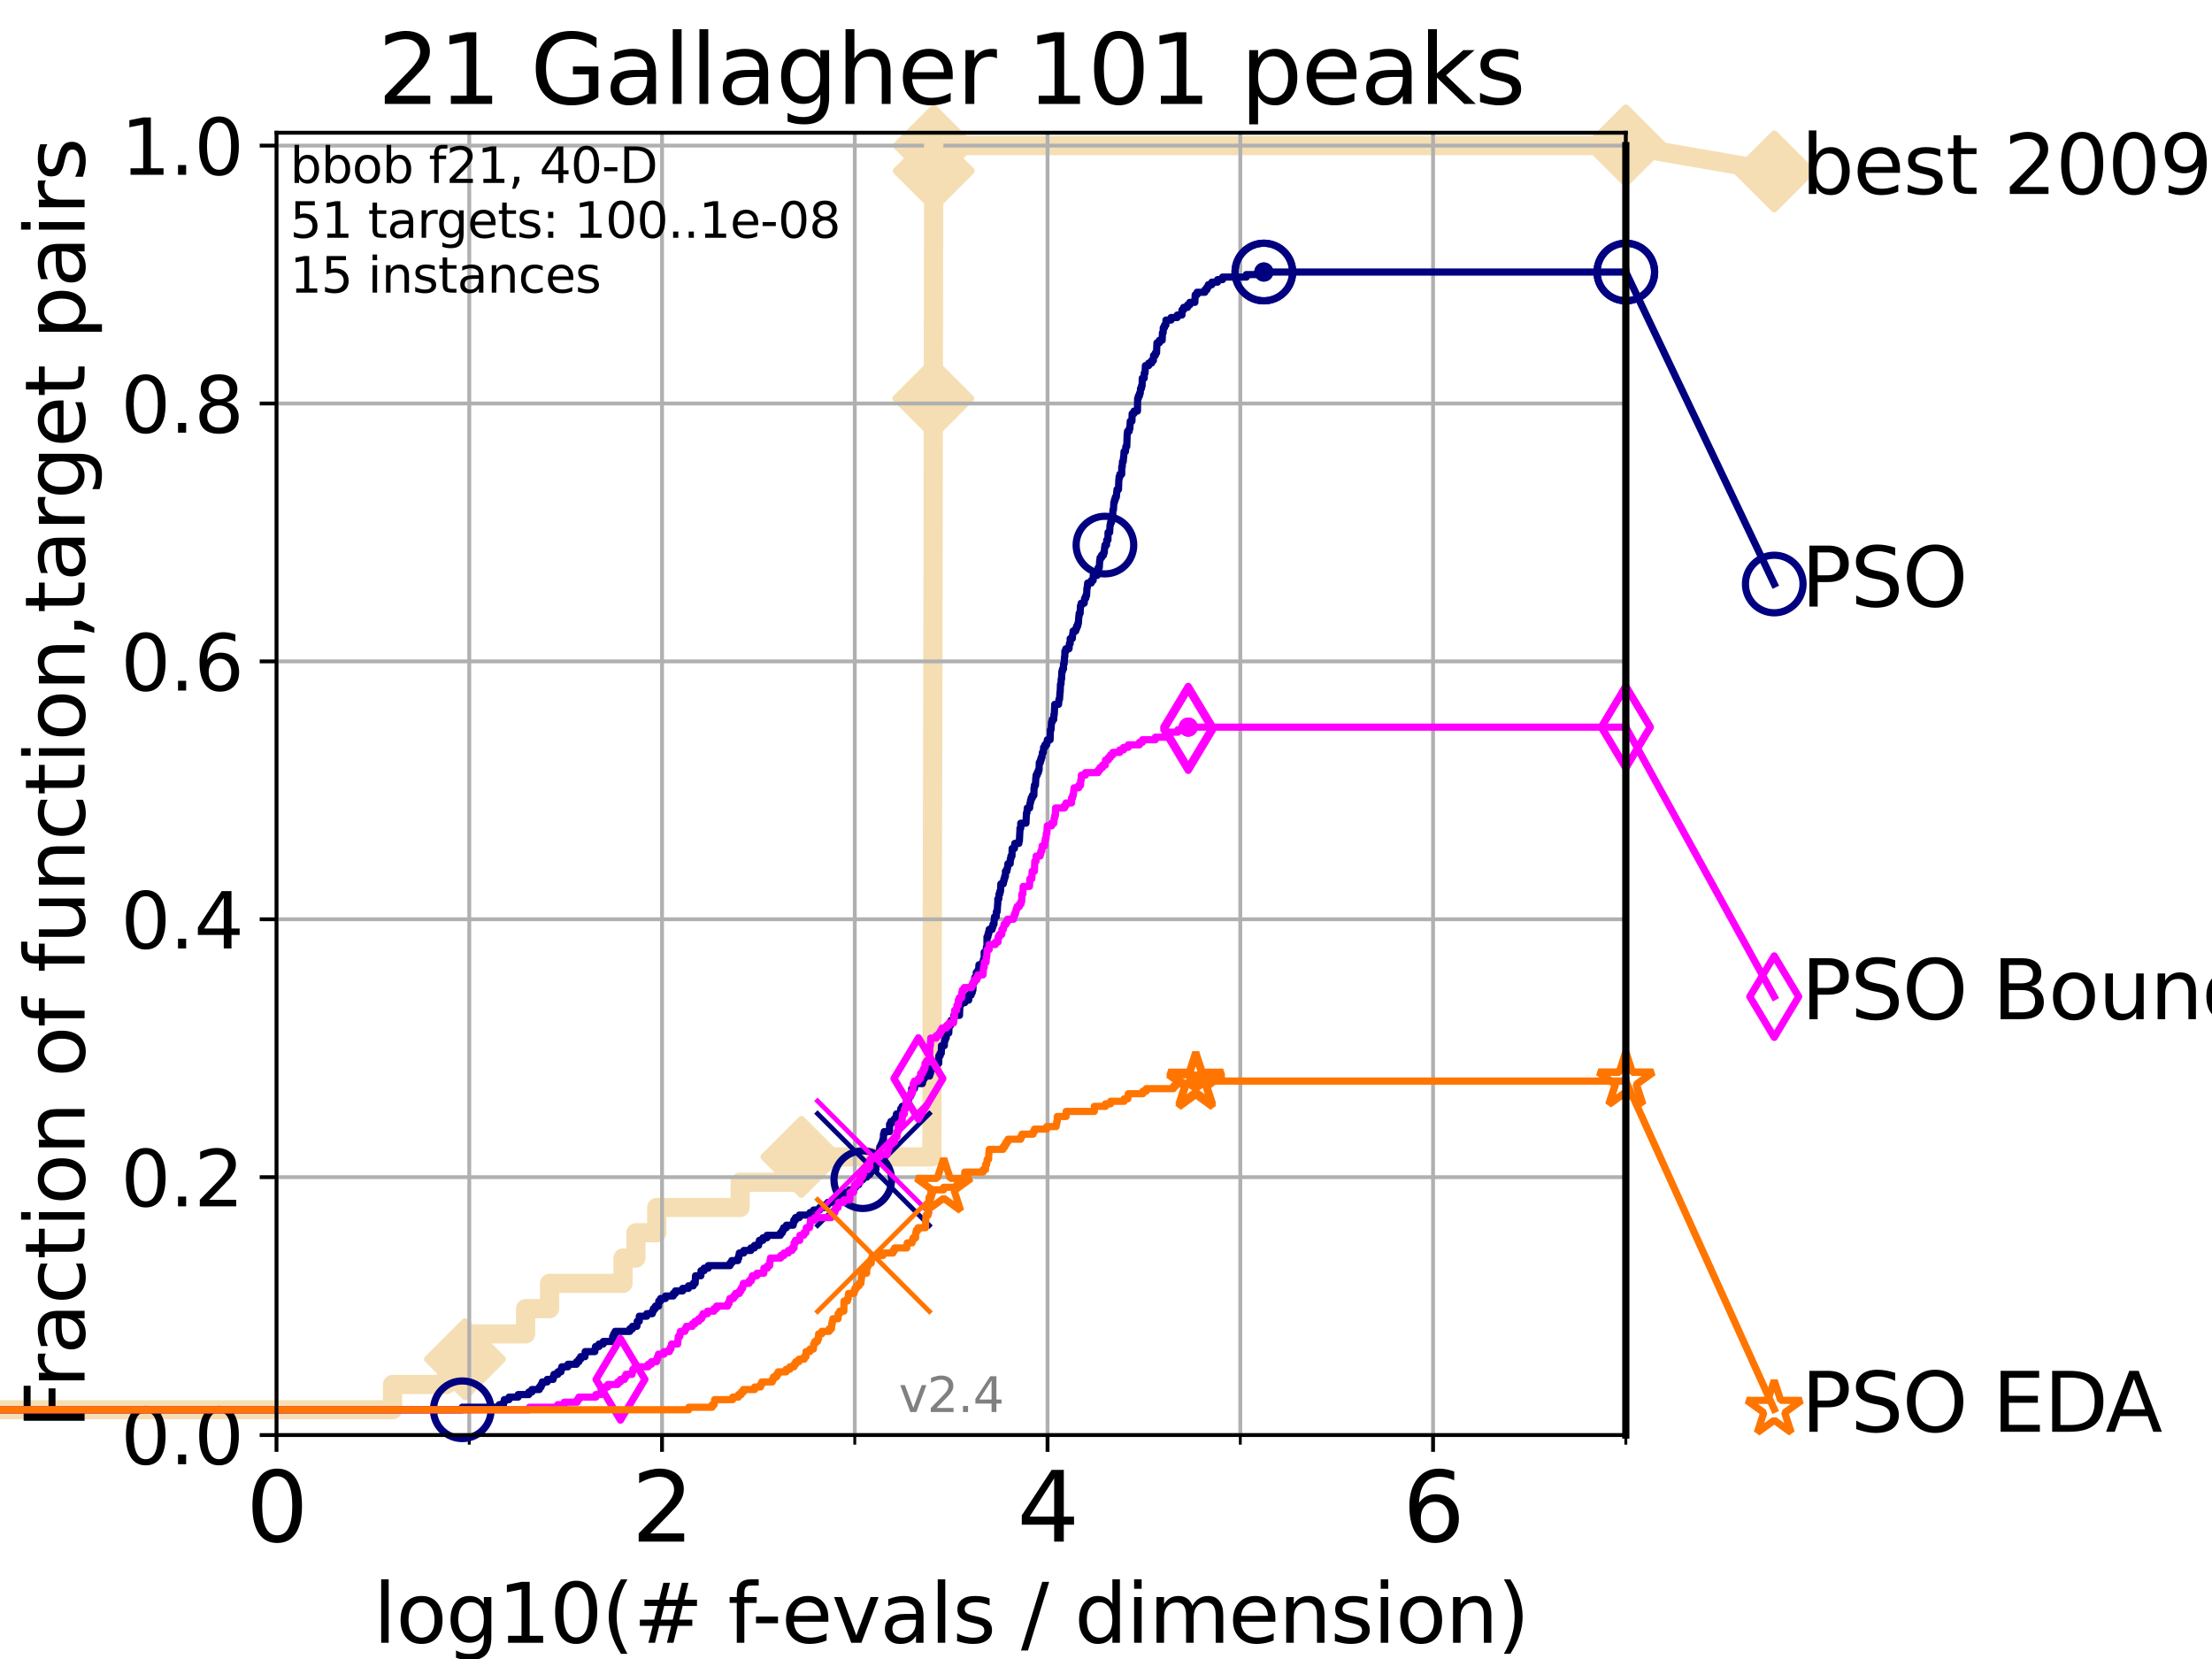 <?xml version="1.0" encoding="utf-8" standalone="no"?>
<!DOCTYPE svg PUBLIC "-//W3C//DTD SVG 1.1//EN"
  "http://www.w3.org/Graphics/SVG/1.1/DTD/svg11.dtd">
<svg height="345.6pt" version="1.1" viewBox="0 0 460.8 345.6" width="460.8pt" xmlns="http://www.w3.org/2000/svg" xmlns:xlink="http://www.w3.org/1999/xlink">
 <defs>
  <style type="text/css">*{stroke-linecap:butt;stroke-linejoin:round;}</style>
 </defs>
 <g id="figure_1">
  <g id="patch_1">
   <path d="M 0 345.6 
L 460.8 345.6 
L 460.8 0 
L 0 0 
z
" style="fill:#ffffff;"/>
  </g>
  <g id="axes_1">
   <g id="patch_2">
    <path d="M 57.6 298.944 
L 338.688 298.944 
L 338.688 27.648 
L 57.6 27.648 
z
" style="fill:#ffffff;"/>
   </g>
   <g id="line2d_1">
    <path d="M -1 293.677 
L 81.776 293.677 
L 81.776 288.41 
L 93.027 288.41 
L 93.027 283.143 
L 96.861 283.143 
L 96.861 277.877 
L 109.491 277.877 
L 109.491 272.61 
L 114.486 272.61 
L 114.486 267.343 
L 129.784 267.343 
L 129.784 262.076 
L 132.47 262.076 
L 132.47 256.809 
L 136.813 256.809 
L 136.813 251.542 
L 154.186 251.542 
L 154.186 246.275 
L 166.948 246.275 
L 166.948 241.009 
L 194.133 241.009 
L 194.133 235.742 
L 194.149 235.742 
L 194.149 230.475 
L 194.153 230.475 
L 194.153 225.208 
L 194.156 225.208 
L 194.156 219.941 
L 194.169 219.941 
L 194.169 214.674 
L 194.175 214.674 
L 194.175 209.407 
L 194.186 209.407 
L 194.186 204.141 
L 194.194 204.141 
L 194.194 198.874 
L 194.205 198.874 
L 194.205 193.607 
L 194.219 193.607 
L 194.219 188.34 
L 194.226 188.34 
L 194.226 183.073 
L 194.237 183.073 
L 194.237 177.806 
L 194.258 177.806 
L 194.258 172.539 
L 194.265 172.539 
L 194.265 167.272 
L 194.274 167.272 
L 194.274 162.006 
L 194.294 162.006 
L 194.294 156.739 
L 194.3 156.739 
L 194.3 151.472 
L 194.31 151.472 
L 194.31 146.205 
L 194.323 146.205 
L 194.323 140.938 
L 194.333 140.938 
L 194.333 135.671 
L 194.344 135.671 
L 194.344 130.404 
L 194.351 130.404 
L 194.351 125.138 
L 194.366 125.138 
L 194.366 119.871 
L 194.373 119.871 
L 194.373 114.604 
L 194.377 114.604 
L 194.377 109.337 
L 194.391 109.337 
L 194.391 104.07 
L 194.397 104.07 
L 194.397 98.803 
L 194.401 98.803 
L 194.401 93.536 
L 194.41 93.536 
L 194.41 88.27 
L 194.419 88.27 
L 194.419 83.003 
L 194.424 83.003 
L 194.424 77.736 
L 194.433 77.736 
L 194.433 72.469 
L 194.442 72.469 
L 194.442 67.202 
L 194.453 67.202 
L 194.453 61.935 
L 194.461 61.935 
L 194.461 56.668 
L 194.468 56.668 
L 194.468 51.402 
L 194.488 51.402 
L 194.488 46.135 
L 194.493 46.135 
L 194.493 40.868 
L 194.498 40.868 
L 194.498 35.601 
L 194.521 35.601 
L 194.521 30.334 
L 338.688 30.334 
" style="fill:none;stroke:#f5deb3;stroke-linecap:square;stroke-width:4;"/>
   </g>
   <g id="line2d_2">
    <defs>
     <path d="M 0 7.778 
L 7.778 0 
L 0 -7.778 
L -7.778 0 
z
" id="m47f7db6dfc" style="stroke:#f5deb3;stroke-linejoin:miter;stroke-width:1.5;"/>
    </defs>
    <g>
     <use style="fill:#f5deb3;stroke:#f5deb3;stroke-linejoin:miter;stroke-width:1.5;" x="96.861" xlink:href="#m47f7db6dfc" y="283.143"/>
     <use style="fill:#f5deb3;stroke:#f5deb3;stroke-linejoin:miter;stroke-width:1.5;" x="166.948" xlink:href="#m47f7db6dfc" y="241.009"/>
     <use style="fill:#f5deb3;stroke:#f5deb3;stroke-linejoin:miter;stroke-width:1.5;" x="194.419" xlink:href="#m47f7db6dfc" y="83.003"/>
     <use style="fill:#f5deb3;stroke:#f5deb3;stroke-linejoin:miter;stroke-width:1.5;" x="194.521" xlink:href="#m47f7db6dfc" y="35.601"/>
     <use style="fill:#f5deb3;stroke:#f5deb3;stroke-linejoin:miter;stroke-width:1.5;" x="194.521" xlink:href="#m47f7db6dfc" y="30.334"/>
     <use style="fill:#f5deb3;stroke:#f5deb3;stroke-linejoin:miter;stroke-width:1.5;" x="338.688" xlink:href="#m47f7db6dfc" y="30.334"/>
    </g>
   </g>
   <g id="line2d_3">
    <path style="fill:none;stroke:#f5deb3;stroke-linecap:square;stroke-width:4;"/>
    <g/>
   </g>
   <g id="line2d_4">
    <path d="M 338.688 30.334 
L 369.608 35.706 
" style="fill:none;stroke:#f5deb3;stroke-linecap:square;stroke-width:4;"/>
    <g>
     <use style="fill:#f5deb3;stroke:#f5deb3;stroke-linejoin:miter;stroke-width:1.5;" x="338.688" xlink:href="#m47f7db6dfc" y="30.334"/>
     <use style="fill:#f5deb3;stroke:#f5deb3;stroke-linejoin:miter;stroke-width:1.5;" x="369.608" xlink:href="#m47f7db6dfc" y="35.706"/>
    </g>
   </g>
   <g id="matplotlib.axis_1">
    <g id="xtick_1">
     <g id="line2d_5">
      <path clip-path="url(#p80bba70f0c)" d="M 57.6 298.944 
L 57.6 27.648 
" style="fill:none;stroke:#b0b0b0;stroke-linecap:square;stroke-width:0.8;"/>
     </g>
     <g id="line2d_6">
      <defs>
       <path d="M 0 0 
L 0 3.5 
" id="m5bd6aa036d" style="stroke:#000000;stroke-width:0.8;"/>
      </defs>
      <g>
       <use style="stroke:#000000;stroke-width:0.8;" x="57.6" xlink:href="#m5bd6aa036d" y="298.944"/>
      </g>
     </g>
     <g id="text_1">
      <!-- 0 -->
      <g transform="translate(51.237 321.141)scale(0.2 -0.2)">
       <defs>
        <path d="M 2034 4250 
Q 1547 4250 1301 3770 
Q 1056 3291 1056 2328 
Q 1056 1369 1301 889 
Q 1547 409 2034 409 
Q 2525 409 2770 889 
Q 3016 1369 3016 2328 
Q 3016 3291 2770 3770 
Q 2525 4250 2034 4250 
z
M 2034 4750 
Q 2819 4750 3233 4129 
Q 3647 3509 3647 2328 
Q 3647 1150 3233 529 
Q 2819 -91 2034 -91 
Q 1250 -91 836 529 
Q 422 1150 422 2328 
Q 422 3509 836 4129 
Q 1250 4750 2034 4750 
z
" id="DejaVuSans-30" transform="scale(0.016)"/>
       </defs>
       <use xlink:href="#DejaVuSans-30"/>
      </g>
     </g>
    </g>
    <g id="xtick_2">
     <g id="line2d_7">
      <path clip-path="url(#p80bba70f0c)" d="M 137.911 298.944 
L 137.911 27.648 
" style="fill:none;stroke:#b0b0b0;stroke-linecap:square;stroke-width:0.8;"/>
     </g>
     <g id="line2d_8">
      <g>
       <use style="stroke:#000000;stroke-width:0.8;" x="137.911" xlink:href="#m5bd6aa036d" y="298.944"/>
      </g>
     </g>
     <g id="text_2">
      <!-- 2 -->
      <g transform="translate(131.548 321.141)scale(0.2 -0.2)">
       <defs>
        <path d="M 1228 531 
L 3431 531 
L 3431 0 
L 469 0 
L 469 531 
Q 828 903 1448 1529 
Q 2069 2156 2228 2338 
Q 2531 2678 2651 2914 
Q 2772 3150 2772 3378 
Q 2772 3750 2511 3984 
Q 2250 4219 1831 4219 
Q 1534 4219 1204 4116 
Q 875 4013 500 3803 
L 500 4441 
Q 881 4594 1212 4672 
Q 1544 4750 1819 4750 
Q 2544 4750 2975 4387 
Q 3406 4025 3406 3419 
Q 3406 3131 3298 2873 
Q 3191 2616 2906 2266 
Q 2828 2175 2409 1742 
Q 1991 1309 1228 531 
z
" id="DejaVuSans-32" transform="scale(0.016)"/>
       </defs>
       <use xlink:href="#DejaVuSans-32"/>
      </g>
     </g>
    </g>
    <g id="xtick_3">
     <g id="line2d_9">
      <path clip-path="url(#p80bba70f0c)" d="M 218.222 298.944 
L 218.222 27.648 
" style="fill:none;stroke:#b0b0b0;stroke-linecap:square;stroke-width:0.8;"/>
     </g>
     <g id="line2d_10">
      <g>
       <use style="stroke:#000000;stroke-width:0.8;" x="218.222" xlink:href="#m5bd6aa036d" y="298.944"/>
      </g>
     </g>
     <g id="text_3">
      <!-- 4 -->
      <g transform="translate(211.859 321.141)scale(0.2 -0.2)">
       <defs>
        <path d="M 2419 4116 
L 825 1625 
L 2419 1625 
L 2419 4116 
z
M 2253 4666 
L 3047 4666 
L 3047 1625 
L 3713 1625 
L 3713 1100 
L 3047 1100 
L 3047 0 
L 2419 0 
L 2419 1100 
L 313 1100 
L 313 1709 
L 2253 4666 
z
" id="DejaVuSans-34" transform="scale(0.016)"/>
       </defs>
       <use xlink:href="#DejaVuSans-34"/>
      </g>
     </g>
    </g>
    <g id="xtick_4">
     <g id="line2d_11">
      <path clip-path="url(#p80bba70f0c)" d="M 298.533 298.944 
L 298.533 27.648 
" style="fill:none;stroke:#b0b0b0;stroke-linecap:square;stroke-width:0.8;"/>
     </g>
     <g id="line2d_12">
      <g>
       <use style="stroke:#000000;stroke-width:0.8;" x="298.533" xlink:href="#m5bd6aa036d" y="298.944"/>
      </g>
     </g>
     <g id="text_4">
      <!-- 6 -->
      <g transform="translate(292.17 321.141)scale(0.2 -0.2)">
       <defs>
        <path d="M 2113 2584 
Q 1688 2584 1439 2293 
Q 1191 2003 1191 1497 
Q 1191 994 1439 701 
Q 1688 409 2113 409 
Q 2538 409 2786 701 
Q 3034 994 3034 1497 
Q 3034 2003 2786 2293 
Q 2538 2584 2113 2584 
z
M 3366 4563 
L 3366 3988 
Q 3128 4100 2886 4159 
Q 2644 4219 2406 4219 
Q 1781 4219 1451 3797 
Q 1122 3375 1075 2522 
Q 1259 2794 1537 2939 
Q 1816 3084 2150 3084 
Q 2853 3084 3261 2657 
Q 3669 2231 3669 1497 
Q 3669 778 3244 343 
Q 2819 -91 2113 -91 
Q 1303 -91 875 529 
Q 447 1150 447 2328 
Q 447 3434 972 4092 
Q 1497 4750 2381 4750 
Q 2619 4750 2861 4703 
Q 3103 4656 3366 4563 
z
" id="DejaVuSans-36" transform="scale(0.016)"/>
       </defs>
       <use xlink:href="#DejaVuSans-36"/>
      </g>
     </g>
    </g>
    <g id="xtick_5">
     <g id="line2d_13">
      <path clip-path="url(#p80bba70f0c)" d="M 97.755 298.944 
L 97.755 27.648 
" style="fill:none;stroke:#b0b0b0;stroke-linecap:square;stroke-width:0.8;"/>
     </g>
     <g id="line2d_14">
      <defs>
       <path d="M 0 0 
L 0 2 
" id="m5760f0639b" style="stroke:#000000;stroke-width:0.6;"/>
      </defs>
      <g>
       <use style="stroke:#000000;stroke-width:0.6;" x="97.755" xlink:href="#m5760f0639b" y="298.944"/>
      </g>
     </g>
    </g>
    <g id="xtick_6">
     <g id="line2d_15">
      <path clip-path="url(#p80bba70f0c)" d="M 178.066 298.944 
L 178.066 27.648 
" style="fill:none;stroke:#b0b0b0;stroke-linecap:square;stroke-width:0.8;"/>
     </g>
     <g id="line2d_16">
      <g>
       <use style="stroke:#000000;stroke-width:0.6;" x="178.066" xlink:href="#m5760f0639b" y="298.944"/>
      </g>
     </g>
    </g>
    <g id="xtick_7">
     <g id="line2d_17">
      <path clip-path="url(#p80bba70f0c)" d="M 258.377 298.944 
L 258.377 27.648 
" style="fill:none;stroke:#b0b0b0;stroke-linecap:square;stroke-width:0.8;"/>
     </g>
     <g id="line2d_18">
      <g>
       <use style="stroke:#000000;stroke-width:0.6;" x="258.377" xlink:href="#m5760f0639b" y="298.944"/>
      </g>
     </g>
    </g>
    <g id="xtick_8">
     <g id="line2d_19">
      <path clip-path="url(#p80bba70f0c)" d="M 338.688 298.944 
L 338.688 27.648 
" style="fill:none;stroke:#b0b0b0;stroke-linecap:square;stroke-width:0.8;"/>
     </g>
     <g id="line2d_20">
      <g>
       <use style="stroke:#000000;stroke-width:0.6;" x="338.688" xlink:href="#m5760f0639b" y="298.944"/>
      </g>
     </g>
    </g>
    <g id="text_5">
     <!-- log10(# f-evals / dimension) -->
     <g transform="translate(77.764 342.218)scale(0.17 -0.17)">
      <defs>
       <path d="M 603 4863 
L 1178 4863 
L 1178 0 
L 603 0 
L 603 4863 
z
" id="DejaVuSans-6c" transform="scale(0.016)"/>
       <path d="M 1959 3097 
Q 1497 3097 1228 2736 
Q 959 2375 959 1747 
Q 959 1119 1226 758 
Q 1494 397 1959 397 
Q 2419 397 2687 759 
Q 2956 1122 2956 1747 
Q 2956 2369 2687 2733 
Q 2419 3097 1959 3097 
z
M 1959 3584 
Q 2709 3584 3137 3096 
Q 3566 2609 3566 1747 
Q 3566 888 3137 398 
Q 2709 -91 1959 -91 
Q 1206 -91 779 398 
Q 353 888 353 1747 
Q 353 2609 779 3096 
Q 1206 3584 1959 3584 
z
" id="DejaVuSans-6f" transform="scale(0.016)"/>
       <path d="M 2906 1791 
Q 2906 2416 2648 2759 
Q 2391 3103 1925 3103 
Q 1463 3103 1205 2759 
Q 947 2416 947 1791 
Q 947 1169 1205 825 
Q 1463 481 1925 481 
Q 2391 481 2648 825 
Q 2906 1169 2906 1791 
z
M 3481 434 
Q 3481 -459 3084 -895 
Q 2688 -1331 1869 -1331 
Q 1566 -1331 1297 -1286 
Q 1028 -1241 775 -1147 
L 775 -588 
Q 1028 -725 1275 -790 
Q 1522 -856 1778 -856 
Q 2344 -856 2625 -561 
Q 2906 -266 2906 331 
L 2906 616 
Q 2728 306 2450 153 
Q 2172 0 1784 0 
Q 1141 0 747 490 
Q 353 981 353 1791 
Q 353 2603 747 3093 
Q 1141 3584 1784 3584 
Q 2172 3584 2450 3431 
Q 2728 3278 2906 2969 
L 2906 3500 
L 3481 3500 
L 3481 434 
z
" id="DejaVuSans-67" transform="scale(0.016)"/>
       <path d="M 794 531 
L 1825 531 
L 1825 4091 
L 703 3866 
L 703 4441 
L 1819 4666 
L 2450 4666 
L 2450 531 
L 3481 531 
L 3481 0 
L 794 0 
L 794 531 
z
" id="DejaVuSans-31" transform="scale(0.016)"/>
       <path d="M 1984 4856 
Q 1566 4138 1362 3434 
Q 1159 2731 1159 2009 
Q 1159 1288 1364 580 
Q 1569 -128 1984 -844 
L 1484 -844 
Q 1016 -109 783 600 
Q 550 1309 550 2009 
Q 550 2706 781 3412 
Q 1013 4119 1484 4856 
L 1984 4856 
z
" id="DejaVuSans-28" transform="scale(0.016)"/>
       <path d="M 3272 2816 
L 2363 2816 
L 2100 1772 
L 3016 1772 
L 3272 2816 
z
M 2803 4594 
L 2478 3297 
L 3391 3297 
L 3719 4594 
L 4219 4594 
L 3897 3297 
L 4872 3297 
L 4872 2816 
L 3775 2816 
L 3519 1772 
L 4513 1772 
L 4513 1294 
L 3397 1294 
L 3072 0 
L 2572 0 
L 2894 1294 
L 1978 1294 
L 1656 0 
L 1153 0 
L 1478 1294 
L 494 1294 
L 494 1772 
L 1594 1772 
L 1856 2816 
L 850 2816 
L 850 3297 
L 1978 3297 
L 2297 4594 
L 2803 4594 
z
" id="DejaVuSans-23" transform="scale(0.016)"/>
       <path id="DejaVuSans-20" transform="scale(0.016)"/>
       <path d="M 2375 4863 
L 2375 4384 
L 1825 4384 
Q 1516 4384 1395 4259 
Q 1275 4134 1275 3809 
L 1275 3500 
L 2222 3500 
L 2222 3053 
L 1275 3053 
L 1275 0 
L 697 0 
L 697 3053 
L 147 3053 
L 147 3500 
L 697 3500 
L 697 3744 
Q 697 4328 969 4595 
Q 1241 4863 1831 4863 
L 2375 4863 
z
" id="DejaVuSans-66" transform="scale(0.016)"/>
       <path d="M 313 2009 
L 1997 2009 
L 1997 1497 
L 313 1497 
L 313 2009 
z
" id="DejaVuSans-2d" transform="scale(0.016)"/>
       <path d="M 3597 1894 
L 3597 1613 
L 953 1613 
Q 991 1019 1311 708 
Q 1631 397 2203 397 
Q 2534 397 2845 478 
Q 3156 559 3463 722 
L 3463 178 
Q 3153 47 2828 -22 
Q 2503 -91 2169 -91 
Q 1331 -91 842 396 
Q 353 884 353 1716 
Q 353 2575 817 3079 
Q 1281 3584 2069 3584 
Q 2775 3584 3186 3129 
Q 3597 2675 3597 1894 
z
M 3022 2063 
Q 3016 2534 2758 2815 
Q 2500 3097 2075 3097 
Q 1594 3097 1305 2825 
Q 1016 2553 972 2059 
L 3022 2063 
z
" id="DejaVuSans-65" transform="scale(0.016)"/>
       <path d="M 191 3500 
L 800 3500 
L 1894 563 
L 2988 3500 
L 3597 3500 
L 2284 0 
L 1503 0 
L 191 3500 
z
" id="DejaVuSans-76" transform="scale(0.016)"/>
       <path d="M 2194 1759 
Q 1497 1759 1228 1600 
Q 959 1441 959 1056 
Q 959 750 1161 570 
Q 1363 391 1709 391 
Q 2188 391 2477 730 
Q 2766 1069 2766 1631 
L 2766 1759 
L 2194 1759 
z
M 3341 1997 
L 3341 0 
L 2766 0 
L 2766 531 
Q 2569 213 2275 61 
Q 1981 -91 1556 -91 
Q 1019 -91 701 211 
Q 384 513 384 1019 
Q 384 1609 779 1909 
Q 1175 2209 1959 2209 
L 2766 2209 
L 2766 2266 
Q 2766 2663 2505 2880 
Q 2244 3097 1772 3097 
Q 1472 3097 1187 3025 
Q 903 2953 641 2809 
L 641 3341 
Q 956 3463 1253 3523 
Q 1550 3584 1831 3584 
Q 2591 3584 2966 3190 
Q 3341 2797 3341 1997 
z
" id="DejaVuSans-61" transform="scale(0.016)"/>
       <path d="M 2834 3397 
L 2834 2853 
Q 2591 2978 2328 3040 
Q 2066 3103 1784 3103 
Q 1356 3103 1142 2972 
Q 928 2841 928 2578 
Q 928 2378 1081 2264 
Q 1234 2150 1697 2047 
L 1894 2003 
Q 2506 1872 2764 1633 
Q 3022 1394 3022 966 
Q 3022 478 2636 193 
Q 2250 -91 1575 -91 
Q 1294 -91 989 -36 
Q 684 19 347 128 
L 347 722 
Q 666 556 975 473 
Q 1284 391 1588 391 
Q 1994 391 2212 530 
Q 2431 669 2431 922 
Q 2431 1156 2273 1281 
Q 2116 1406 1581 1522 
L 1381 1569 
Q 847 1681 609 1914 
Q 372 2147 372 2553 
Q 372 3047 722 3315 
Q 1072 3584 1716 3584 
Q 2034 3584 2315 3537 
Q 2597 3491 2834 3397 
z
" id="DejaVuSans-73" transform="scale(0.016)"/>
       <path d="M 1625 4666 
L 2156 4666 
L 531 -594 
L 0 -594 
L 1625 4666 
z
" id="DejaVuSans-2f" transform="scale(0.016)"/>
       <path d="M 2906 2969 
L 2906 4863 
L 3481 4863 
L 3481 0 
L 2906 0 
L 2906 525 
Q 2725 213 2448 61 
Q 2172 -91 1784 -91 
Q 1150 -91 751 415 
Q 353 922 353 1747 
Q 353 2572 751 3078 
Q 1150 3584 1784 3584 
Q 2172 3584 2448 3432 
Q 2725 3281 2906 2969 
z
M 947 1747 
Q 947 1113 1208 752 
Q 1469 391 1925 391 
Q 2381 391 2643 752 
Q 2906 1113 2906 1747 
Q 2906 2381 2643 2742 
Q 2381 3103 1925 3103 
Q 1469 3103 1208 2742 
Q 947 2381 947 1747 
z
" id="DejaVuSans-64" transform="scale(0.016)"/>
       <path d="M 603 3500 
L 1178 3500 
L 1178 0 
L 603 0 
L 603 3500 
z
M 603 4863 
L 1178 4863 
L 1178 4134 
L 603 4134 
L 603 4863 
z
" id="DejaVuSans-69" transform="scale(0.016)"/>
       <path d="M 3328 2828 
Q 3544 3216 3844 3400 
Q 4144 3584 4550 3584 
Q 5097 3584 5394 3201 
Q 5691 2819 5691 2113 
L 5691 0 
L 5113 0 
L 5113 2094 
Q 5113 2597 4934 2840 
Q 4756 3084 4391 3084 
Q 3944 3084 3684 2787 
Q 3425 2491 3425 1978 
L 3425 0 
L 2847 0 
L 2847 2094 
Q 2847 2600 2669 2842 
Q 2491 3084 2119 3084 
Q 1678 3084 1418 2786 
Q 1159 2488 1159 1978 
L 1159 0 
L 581 0 
L 581 3500 
L 1159 3500 
L 1159 2956 
Q 1356 3278 1631 3431 
Q 1906 3584 2284 3584 
Q 2666 3584 2933 3390 
Q 3200 3197 3328 2828 
z
" id="DejaVuSans-6d" transform="scale(0.016)"/>
       <path d="M 3513 2113 
L 3513 0 
L 2938 0 
L 2938 2094 
Q 2938 2591 2744 2837 
Q 2550 3084 2163 3084 
Q 1697 3084 1428 2787 
Q 1159 2491 1159 1978 
L 1159 0 
L 581 0 
L 581 3500 
L 1159 3500 
L 1159 2956 
Q 1366 3272 1645 3428 
Q 1925 3584 2291 3584 
Q 2894 3584 3203 3211 
Q 3513 2838 3513 2113 
z
" id="DejaVuSans-6e" transform="scale(0.016)"/>
       <path d="M 513 4856 
L 1013 4856 
Q 1481 4119 1714 3412 
Q 1947 2706 1947 2009 
Q 1947 1309 1714 600 
Q 1481 -109 1013 -844 
L 513 -844 
Q 928 -128 1133 580 
Q 1338 1288 1338 2009 
Q 1338 2731 1133 3434 
Q 928 4138 513 4856 
z
" id="DejaVuSans-29" transform="scale(0.016)"/>
      </defs>
      <use xlink:href="#DejaVuSans-6c"/>
      <use x="27.783" xlink:href="#DejaVuSans-6f"/>
      <use x="88.965" xlink:href="#DejaVuSans-67"/>
      <use x="152.441" xlink:href="#DejaVuSans-31"/>
      <use x="216.064" xlink:href="#DejaVuSans-30"/>
      <use x="279.688" xlink:href="#DejaVuSans-28"/>
      <use x="318.701" xlink:href="#DejaVuSans-23"/>
      <use x="402.49" xlink:href="#DejaVuSans-20"/>
      <use x="434.277" xlink:href="#DejaVuSans-66"/>
      <use x="463.982" xlink:href="#DejaVuSans-2d"/>
      <use x="500.066" xlink:href="#DejaVuSans-65"/>
      <use x="561.59" xlink:href="#DejaVuSans-76"/>
      <use x="620.77" xlink:href="#DejaVuSans-61"/>
      <use x="682.049" xlink:href="#DejaVuSans-6c"/>
      <use x="709.832" xlink:href="#DejaVuSans-73"/>
      <use x="761.932" xlink:href="#DejaVuSans-20"/>
      <use x="793.719" xlink:href="#DejaVuSans-2f"/>
      <use x="827.41" xlink:href="#DejaVuSans-20"/>
      <use x="859.197" xlink:href="#DejaVuSans-64"/>
      <use x="922.674" xlink:href="#DejaVuSans-69"/>
      <use x="950.457" xlink:href="#DejaVuSans-6d"/>
      <use x="1047.869" xlink:href="#DejaVuSans-65"/>
      <use x="1109.393" xlink:href="#DejaVuSans-6e"/>
      <use x="1172.771" xlink:href="#DejaVuSans-73"/>
      <use x="1224.871" xlink:href="#DejaVuSans-69"/>
      <use x="1252.654" xlink:href="#DejaVuSans-6f"/>
      <use x="1313.836" xlink:href="#DejaVuSans-6e"/>
      <use x="1377.215" xlink:href="#DejaVuSans-29"/>
     </g>
    </g>
   </g>
   <g id="matplotlib.axis_2">
    <g id="ytick_1">
     <g id="line2d_21">
      <path clip-path="url(#p80bba70f0c)" d="M 57.6 298.944 
L 338.688 298.944 
" style="fill:none;stroke:#b0b0b0;stroke-linecap:square;stroke-width:0.8;"/>
     </g>
     <g id="line2d_22">
      <defs>
       <path d="M 0 0 
L -3.5 0 
" id="ma300280610" style="stroke:#000000;stroke-width:0.8;"/>
      </defs>
      <g>
       <use style="stroke:#000000;stroke-width:0.8;" x="57.6" xlink:href="#ma300280610" y="298.944"/>
      </g>
     </g>
     <g id="text_6">
      <!-- 0.0 -->
      <g transform="translate(25.155 305.023)scale(0.16 -0.16)">
       <defs>
        <path d="M 684 794 
L 1344 794 
L 1344 0 
L 684 0 
L 684 794 
z
" id="DejaVuSans-2e" transform="scale(0.016)"/>
       </defs>
       <use xlink:href="#DejaVuSans-30"/>
       <use x="63.623" xlink:href="#DejaVuSans-2e"/>
       <use x="95.41" xlink:href="#DejaVuSans-30"/>
      </g>
     </g>
    </g>
    <g id="ytick_2">
     <g id="line2d_23">
      <path clip-path="url(#p80bba70f0c)" d="M 57.6 245.222 
L 338.688 245.222 
" style="fill:none;stroke:#b0b0b0;stroke-linecap:square;stroke-width:0.8;"/>
     </g>
     <g id="line2d_24">
      <g>
       <use style="stroke:#000000;stroke-width:0.8;" x="57.6" xlink:href="#ma300280610" y="245.222"/>
      </g>
     </g>
     <g id="text_7">
      <!-- 0.2 -->
      <g transform="translate(25.155 251.301)scale(0.16 -0.16)">
       <use xlink:href="#DejaVuSans-30"/>
       <use x="63.623" xlink:href="#DejaVuSans-2e"/>
       <use x="95.41" xlink:href="#DejaVuSans-32"/>
      </g>
     </g>
    </g>
    <g id="ytick_3">
     <g id="line2d_25">
      <path clip-path="url(#p80bba70f0c)" d="M 57.6 191.5 
L 338.688 191.5 
" style="fill:none;stroke:#b0b0b0;stroke-linecap:square;stroke-width:0.8;"/>
     </g>
     <g id="line2d_26">
      <g>
       <use style="stroke:#000000;stroke-width:0.8;" x="57.6" xlink:href="#ma300280610" y="191.5"/>
      </g>
     </g>
     <g id="text_8">
      <!-- 0.4 -->
      <g transform="translate(25.155 197.579)scale(0.16 -0.16)">
       <use xlink:href="#DejaVuSans-30"/>
       <use x="63.623" xlink:href="#DejaVuSans-2e"/>
       <use x="95.41" xlink:href="#DejaVuSans-34"/>
      </g>
     </g>
    </g>
    <g id="ytick_4">
     <g id="line2d_27">
      <path clip-path="url(#p80bba70f0c)" d="M 57.6 137.778 
L 338.688 137.778 
" style="fill:none;stroke:#b0b0b0;stroke-linecap:square;stroke-width:0.8;"/>
     </g>
     <g id="line2d_28">
      <g>
       <use style="stroke:#000000;stroke-width:0.8;" x="57.6" xlink:href="#ma300280610" y="137.778"/>
      </g>
     </g>
     <g id="text_9">
      <!-- 0.6 -->
      <g transform="translate(25.155 143.857)scale(0.16 -0.16)">
       <use xlink:href="#DejaVuSans-30"/>
       <use x="63.623" xlink:href="#DejaVuSans-2e"/>
       <use x="95.41" xlink:href="#DejaVuSans-36"/>
      </g>
     </g>
    </g>
    <g id="ytick_5">
     <g id="line2d_29">
      <path clip-path="url(#p80bba70f0c)" d="M 57.6 84.056 
L 338.688 84.056 
" style="fill:none;stroke:#b0b0b0;stroke-linecap:square;stroke-width:0.8;"/>
     </g>
     <g id="line2d_30">
      <g>
       <use style="stroke:#000000;stroke-width:0.8;" x="57.6" xlink:href="#ma300280610" y="84.056"/>
      </g>
     </g>
     <g id="text_10">
      <!-- 0.8 -->
      <g transform="translate(25.155 90.135)scale(0.16 -0.16)">
       <defs>
        <path d="M 2034 2216 
Q 1584 2216 1326 1975 
Q 1069 1734 1069 1313 
Q 1069 891 1326 650 
Q 1584 409 2034 409 
Q 2484 409 2743 651 
Q 3003 894 3003 1313 
Q 3003 1734 2745 1975 
Q 2488 2216 2034 2216 
z
M 1403 2484 
Q 997 2584 770 2862 
Q 544 3141 544 3541 
Q 544 4100 942 4425 
Q 1341 4750 2034 4750 
Q 2731 4750 3128 4425 
Q 3525 4100 3525 3541 
Q 3525 3141 3298 2862 
Q 3072 2584 2669 2484 
Q 3125 2378 3379 2068 
Q 3634 1759 3634 1313 
Q 3634 634 3220 271 
Q 2806 -91 2034 -91 
Q 1263 -91 848 271 
Q 434 634 434 1313 
Q 434 1759 690 2068 
Q 947 2378 1403 2484 
z
M 1172 3481 
Q 1172 3119 1398 2916 
Q 1625 2713 2034 2713 
Q 2441 2713 2670 2916 
Q 2900 3119 2900 3481 
Q 2900 3844 2670 4047 
Q 2441 4250 2034 4250 
Q 1625 4250 1398 4047 
Q 1172 3844 1172 3481 
z
" id="DejaVuSans-38" transform="scale(0.016)"/>
       </defs>
       <use xlink:href="#DejaVuSans-30"/>
       <use x="63.623" xlink:href="#DejaVuSans-2e"/>
       <use x="95.41" xlink:href="#DejaVuSans-38"/>
      </g>
     </g>
    </g>
    <g id="ytick_6">
     <g id="line2d_31">
      <path clip-path="url(#p80bba70f0c)" d="M 57.6 30.334 
L 338.688 30.334 
" style="fill:none;stroke:#b0b0b0;stroke-linecap:square;stroke-width:0.8;"/>
     </g>
     <g id="line2d_32">
      <g>
       <use style="stroke:#000000;stroke-width:0.8;" x="57.6" xlink:href="#ma300280610" y="30.334"/>
      </g>
     </g>
     <g id="text_11">
      <!-- 1.0 -->
      <g transform="translate(25.155 36.413)scale(0.16 -0.16)">
       <use xlink:href="#DejaVuSans-31"/>
       <use x="63.623" xlink:href="#DejaVuSans-2e"/>
       <use x="95.41" xlink:href="#DejaVuSans-30"/>
      </g>
     </g>
    </g>
    <g id="text_12">
     <!-- Fraction of function,target pairs -->
     <g transform="translate(17.62 297.681)rotate(-90)scale(0.17 -0.17)">
      <defs>
       <path d="M 628 4666 
L 3309 4666 
L 3309 4134 
L 1259 4134 
L 1259 2759 
L 3109 2759 
L 3109 2228 
L 1259 2228 
L 1259 0 
L 628 0 
L 628 4666 
z
" id="DejaVuSans-46" transform="scale(0.016)"/>
       <path d="M 2631 2963 
Q 2534 3019 2420 3045 
Q 2306 3072 2169 3072 
Q 1681 3072 1420 2755 
Q 1159 2438 1159 1844 
L 1159 0 
L 581 0 
L 581 3500 
L 1159 3500 
L 1159 2956 
Q 1341 3275 1631 3429 
Q 1922 3584 2338 3584 
Q 2397 3584 2469 3576 
Q 2541 3569 2628 3553 
L 2631 2963 
z
" id="DejaVuSans-72" transform="scale(0.016)"/>
       <path d="M 3122 3366 
L 3122 2828 
Q 2878 2963 2633 3030 
Q 2388 3097 2138 3097 
Q 1578 3097 1268 2742 
Q 959 2388 959 1747 
Q 959 1106 1268 751 
Q 1578 397 2138 397 
Q 2388 397 2633 464 
Q 2878 531 3122 666 
L 3122 134 
Q 2881 22 2623 -34 
Q 2366 -91 2075 -91 
Q 1284 -91 818 406 
Q 353 903 353 1747 
Q 353 2603 823 3093 
Q 1294 3584 2113 3584 
Q 2378 3584 2631 3529 
Q 2884 3475 3122 3366 
z
" id="DejaVuSans-63" transform="scale(0.016)"/>
       <path d="M 1172 4494 
L 1172 3500 
L 2356 3500 
L 2356 3053 
L 1172 3053 
L 1172 1153 
Q 1172 725 1289 603 
Q 1406 481 1766 481 
L 2356 481 
L 2356 0 
L 1766 0 
Q 1100 0 847 248 
Q 594 497 594 1153 
L 594 3053 
L 172 3053 
L 172 3500 
L 594 3500 
L 594 4494 
L 1172 4494 
z
" id="DejaVuSans-74" transform="scale(0.016)"/>
       <path d="M 544 1381 
L 544 3500 
L 1119 3500 
L 1119 1403 
Q 1119 906 1312 657 
Q 1506 409 1894 409 
Q 2359 409 2629 706 
Q 2900 1003 2900 1516 
L 2900 3500 
L 3475 3500 
L 3475 0 
L 2900 0 
L 2900 538 
Q 2691 219 2414 64 
Q 2138 -91 1772 -91 
Q 1169 -91 856 284 
Q 544 659 544 1381 
z
M 1991 3584 
L 1991 3584 
z
" id="DejaVuSans-75" transform="scale(0.016)"/>
       <path d="M 750 794 
L 1409 794 
L 1409 256 
L 897 -744 
L 494 -744 
L 750 256 
L 750 794 
z
" id="DejaVuSans-2c" transform="scale(0.016)"/>
       <path d="M 1159 525 
L 1159 -1331 
L 581 -1331 
L 581 3500 
L 1159 3500 
L 1159 2969 
Q 1341 3281 1617 3432 
Q 1894 3584 2278 3584 
Q 2916 3584 3314 3078 
Q 3713 2572 3713 1747 
Q 3713 922 3314 415 
Q 2916 -91 2278 -91 
Q 1894 -91 1617 61 
Q 1341 213 1159 525 
z
M 3116 1747 
Q 3116 2381 2855 2742 
Q 2594 3103 2138 3103 
Q 1681 3103 1420 2742 
Q 1159 2381 1159 1747 
Q 1159 1113 1420 752 
Q 1681 391 2138 391 
Q 2594 391 2855 752 
Q 3116 1113 3116 1747 
z
" id="DejaVuSans-70" transform="scale(0.016)"/>
      </defs>
      <use xlink:href="#DejaVuSans-46"/>
      <use x="50.27" xlink:href="#DejaVuSans-72"/>
      <use x="91.383" xlink:href="#DejaVuSans-61"/>
      <use x="152.662" xlink:href="#DejaVuSans-63"/>
      <use x="207.643" xlink:href="#DejaVuSans-74"/>
      <use x="246.852" xlink:href="#DejaVuSans-69"/>
      <use x="274.635" xlink:href="#DejaVuSans-6f"/>
      <use x="335.816" xlink:href="#DejaVuSans-6e"/>
      <use x="399.195" xlink:href="#DejaVuSans-20"/>
      <use x="430.982" xlink:href="#DejaVuSans-6f"/>
      <use x="492.164" xlink:href="#DejaVuSans-66"/>
      <use x="527.369" xlink:href="#DejaVuSans-20"/>
      <use x="559.156" xlink:href="#DejaVuSans-66"/>
      <use x="594.361" xlink:href="#DejaVuSans-75"/>
      <use x="657.74" xlink:href="#DejaVuSans-6e"/>
      <use x="721.119" xlink:href="#DejaVuSans-63"/>
      <use x="776.1" xlink:href="#DejaVuSans-74"/>
      <use x="815.309" xlink:href="#DejaVuSans-69"/>
      <use x="843.092" xlink:href="#DejaVuSans-6f"/>
      <use x="904.273" xlink:href="#DejaVuSans-6e"/>
      <use x="967.652" xlink:href="#DejaVuSans-2c"/>
      <use x="999.439" xlink:href="#DejaVuSans-74"/>
      <use x="1038.648" xlink:href="#DejaVuSans-61"/>
      <use x="1099.928" xlink:href="#DejaVuSans-72"/>
      <use x="1139.291" xlink:href="#DejaVuSans-67"/>
      <use x="1202.768" xlink:href="#DejaVuSans-65"/>
      <use x="1264.291" xlink:href="#DejaVuSans-74"/>
      <use x="1303.5" xlink:href="#DejaVuSans-20"/>
      <use x="1335.287" xlink:href="#DejaVuSans-70"/>
      <use x="1398.764" xlink:href="#DejaVuSans-61"/>
      <use x="1460.043" xlink:href="#DejaVuSans-69"/>
      <use x="1487.826" xlink:href="#DejaVuSans-72"/>
      <use x="1528.939" xlink:href="#DejaVuSans-73"/>
     </g>
    </g>
   </g>
   <g id="line2d_33">
    <defs>
     <path d="M 0 1.5 
C 0.398 1.5 0.779 1.342 1.061 1.061 
C 1.342 0.779 1.5 0.398 1.5 0 
C 1.5 -0.398 1.342 -0.779 1.061 -1.061 
C 0.779 -1.342 0.398 -1.5 0 -1.5 
C -0.398 -1.5 -0.779 -1.342 -1.061 -1.061 
C -1.342 -0.779 -1.5 -0.398 -1.5 0 
C -1.5 0.398 -1.342 0.779 -1.061 1.061 
C -0.779 1.342 -0.398 1.5 0 1.5 
z
" id="m3213fc760e" style="stroke:#f5deb3;"/>
    </defs>
    <g>
     <use style="fill:#f5deb3;stroke:#f5deb3;" x="194.521" xlink:href="#m3213fc760e" y="30.334"/>
     <use style="fill:#f5deb3;stroke:#f5deb3;" x="194.521" xlink:href="#m3213fc760e" y="30.334"/>
    </g>
   </g>
   <g id="line2d_34">
    <defs>
     <path d="M 0 1.5 
C 0.398 1.5 0.779 1.342 1.061 1.061 
C 1.342 0.779 1.5 0.398 1.5 0 
C 1.5 -0.398 1.342 -0.779 1.061 -1.061 
C 0.779 -1.342 0.398 -1.5 0 -1.5 
C -0.398 -1.5 -0.779 -1.342 -1.061 -1.061 
C -1.342 -0.779 -1.5 -0.398 -1.5 0 
C -1.5 0.398 -1.342 0.779 -1.061 1.061 
C -0.779 1.342 -0.398 1.5 0 1.5 
z
" id="m1233af55e2" style="stroke:#000080;"/>
    </defs>
    <g>
     <use style="fill:#000080;stroke:#000080;" x="263.281" xlink:href="#m1233af55e2" y="56.668"/>
     <use style="fill:#000080;stroke:#000080;" x="263.281" xlink:href="#m1233af55e2" y="56.668"/>
    </g>
   </g>
   <g id="line2d_35">
    <path d="M -1 293.677 
L 96.301 293.677 
L 96.301 293.15 
L 103.993 293.15 
L 103.993 292.624 
L 104.884 292.624 
L 104.884 292.097 
L 105.057 292.097 
L 105.057 291.57 
L 106.034 291.57 
L 106.034 291.044 
L 107.933 291.044 
L 107.933 290.517 
L 110.146 290.517 
L 110.146 289.99 
L 110.798 289.99 
L 110.798 289.464 
L 112.356 289.464 
L 112.356 288.937 
L 112.711 288.937 
L 112.711 288.41 
L 112.968 288.41 
L 112.968 287.884 
L 113.995 287.884 
L 113.995 287.357 
L 115.222 287.357 
L 115.222 286.83 
L 115.397 286.83 
L 115.397 286.304 
L 116.203 286.304 
L 116.203 285.777 
L 116.856 285.777 
L 116.856 285.25 
L 117.03 285.25 
L 117.03 284.723 
L 118.31 284.723 
L 118.31 284.197 
L 120.106 284.197 
L 120.106 283.67 
L 120.595 283.67 
L 120.595 283.143 
L 120.956 283.143 
L 120.956 282.617 
L 121.866 282.617 
L 121.899 281.563 
L 123.918 281.563 
L 123.918 281.037 
L 124.053 281.037 
L 124.053 280.51 
L 124.781 280.51 
L 124.781 279.983 
L 125.665 279.983 
L 125.665 279.457 
L 127.54 279.457 
L 127.635 278.403 
L 127.854 278.403 
L 127.854 277.877 
L 128.146 277.877 
L 128.146 277.35 
L 131.204 277.35 
L 131.204 276.823 
L 131.747 276.823 
L 131.747 276.296 
L 132.672 276.296 
L 132.742 275.243 
L 133.171 275.243 
L 133.176 274.19 
L 134.735 274.19 
L 134.735 273.663 
L 135.888 273.663 
L 135.888 273.136 
L 136.112 273.136 
L 136.112 272.61 
L 136.528 272.61 
L 136.528 272.083 
L 137.194 272.083 
L 137.235 271.03 
L 137.612 271.03 
L 137.612 270.503 
L 138.633 270.503 
L 138.633 269.976 
L 140.249 269.976 
L 140.249 269.45 
L 140.694 269.45 
L 140.694 268.923 
L 142.209 268.923 
L 142.209 268.396 
L 143.414 268.396 
L 143.414 267.87 
L 144.409 267.87 
L 144.409 267.343 
L 144.818 267.343 
L 144.889 265.763 
L 146.001 265.763 
L 146.036 264.709 
L 146.676 264.709 
L 146.676 264.183 
L 147.538 264.183 
L 147.538 263.656 
L 152.066 263.656 
L 152.066 263.129 
L 152.436 263.129 
L 152.436 262.603 
L 153.71 262.603 
L 153.71 262.076 
L 153.896 262.076 
L 153.896 261.549 
L 154.008 261.549 
L 154.008 261.023 
L 154.938 261.023 
L 154.938 260.496 
L 156.414 260.496 
L 156.414 259.969 
L 157.167 259.969 
L 157.167 259.443 
L 158.024 259.443 
L 158.024 258.916 
L 158.189 258.916 
L 158.189 258.389 
L 158.921 258.389 
L 158.921 257.862 
L 159.774 257.862 
L 159.774 257.336 
L 162.567 257.336 
L 162.567 256.809 
L 162.973 256.809 
L 162.973 256.282 
L 163.239 256.282 
L 163.239 255.756 
L 163.822 255.756 
L 163.822 255.229 
L 165.243 255.229 
L 165.243 254.702 
L 165.365 254.702 
L 165.365 254.176 
L 165.711 254.176 
L 165.711 253.649 
L 166.508 253.649 
L 166.508 253.122 
L 168.727 253.122 
L 168.727 252.596 
L 169.485 252.596 
L 169.485 252.069 
L 170.75 252.069 
L 170.75 251.542 
L 171.872 251.542 
L 171.872 251.016 
L 172.442 251.016 
L 172.442 250.489 
L 173.392 250.489 
L 173.392 249.962 
L 173.941 249.962 
L 173.941 249.436 
L 174.994 249.436 
L 174.994 248.909 
L 175.2 248.909 
L 175.2 248.382 
L 176.967 248.382 
L 176.967 247.855 
L 177.94 247.855 
L 177.94 247.329 
L 178.249 247.329 
L 178.249 246.802 
L 178.876 246.802 
L 178.876 246.275 
L 179.178 246.275 
L 179.178 245.749 
L 179.736 245.749 
L 179.736 245.222 
L 180.576 245.222 
L 180.576 244.695 
L 181.178 244.695 
L 181.178 244.169 
L 181.544 244.169 
L 181.544 243.642 
L 182.467 243.642 
L 182.478 242.589 
L 182.711 242.589 
L 182.711 242.062 
L 182.825 242.062 
L 182.825 241.535 
L 182.99 241.535 
L 183.083 240.482 
L 183.173 240.482 
L 183.278 238.902 
L 183.535 238.902 
L 183.535 238.375 
L 183.773 238.375 
L 183.773 237.848 
L 183.917 237.848 
L 183.917 237.322 
L 184.046 237.322 
L 184.046 236.268 
L 184.196 236.268 
L 184.196 235.742 
L 185.314 235.742 
L 185.316 234.162 
L 185.584 234.162 
L 185.584 233.635 
L 186.266 233.635 
L 186.266 233.108 
L 186.634 233.108 
L 186.634 232.582 
L 186.752 232.582 
L 186.752 232.055 
L 187.619 232.055 
L 187.619 231.001 
L 187.927 231.001 
L 187.927 230.475 
L 188.656 230.475 
L 188.656 229.948 
L 189.176 229.948 
L 189.176 228.895 
L 189.327 228.895 
L 189.327 228.368 
L 189.722 228.368 
L 189.722 227.841 
L 189.929 227.841 
L 189.929 226.788 
L 190.494 226.788 
L 190.494 225.735 
L 192.152 225.735 
L 192.152 225.208 
L 192.29 225.208 
L 192.29 224.681 
L 192.573 224.681 
L 192.573 224.155 
L 193.66 224.155 
L 193.66 223.628 
L 193.84 223.628 
L 193.904 222.575 
L 194.664 222.575 
L 194.664 222.048 
L 194.977 222.048 
L 194.977 221.521 
L 195.55 221.521 
L 195.581 219.941 
L 195.851 219.941 
L 195.851 219.414 
L 196.085 219.414 
L 196.127 217.834 
L 196.718 217.834 
L 196.759 216.781 
L 196.884 216.781 
L 196.884 216.254 
L 197.105 216.254 
L 197.181 215.201 
L 197.644 215.201 
L 197.715 213.621 
L 198.026 213.621 
L 198.117 212.567 
L 198.701 212.567 
L 198.701 211.514 
L 199.878 211.514 
L 199.961 209.407 
L 200.149 209.407 
L 200.149 208.881 
L 200.98 208.881 
L 200.98 208.354 
L 201.794 208.354 
L 201.841 207.301 
L 202.31 207.301 
L 202.31 206.774 
L 202.531 206.774 
L 202.531 206.247 
L 202.674 206.247 
L 202.717 204.667 
L 202.972 204.667 
L 203.059 203.614 
L 203.382 203.614 
L 203.382 202.56 
L 203.751 202.56 
L 203.751 202.034 
L 203.868 202.034 
L 203.934 200.98 
L 204.674 200.98 
L 204.674 200.454 
L 204.847 200.454 
L 204.847 199.927 
L 205.03 199.927 
L 205.03 198.347 
L 205.479 198.347 
L 205.479 197.294 
L 205.604 197.294 
L 205.604 195.187 
L 205.798 195.187 
L 205.798 194.66 
L 205.942 194.66 
L 205.942 194.133 
L 206.063 194.133 
L 206.063 193.607 
L 206.68 193.607 
L 206.68 193.08 
L 206.85 193.08 
L 206.85 192.553 
L 207.06 192.553 
L 207.113 191.5 
L 207.183 191.5 
L 207.183 190.973 
L 207.543 190.973 
L 207.564 189.92 
L 207.73 189.92 
L 207.828 188.34 
L 207.86 188.34 
L 207.86 187.287 
L 208.064 187.287 
L 208.114 186.233 
L 208.288 186.233 
L 208.288 185.706 
L 208.422 185.706 
L 208.493 184.126 
L 209.004 184.126 
L 209.004 183.6 
L 209.135 183.6 
L 209.135 183.073 
L 209.292 183.073 
L 209.292 182.546 
L 209.451 182.546 
L 209.451 181.493 
L 209.758 181.493 
L 209.758 180.966 
L 209.872 180.966 
L 209.969 179.913 
L 210.435 179.913 
L 210.484 178.86 
L 210.601 178.86 
L 210.601 178.333 
L 210.813 178.333 
L 210.847 176.753 
L 211.323 176.753 
L 211.394 175.699 
L 212.245 175.699 
L 212.245 175.173 
L 212.358 175.173 
L 212.466 173.066 
L 212.477 173.066 
L 212.477 172.539 
L 212.639 172.539 
L 212.639 171.486 
L 213.73 171.486 
L 213.828 169.379 
L 213.926 169.379 
L 214.001 168.326 
L 214.489 168.326 
L 214.571 167.272 
L 214.67 167.272 
L 214.67 166.746 
L 214.813 166.746 
L 214.813 166.219 
L 215.053 166.219 
L 215.053 165.692 
L 215.373 165.692 
L 215.409 164.112 
L 215.485 164.112 
L 215.485 163.586 
L 215.702 163.586 
L 215.784 162.006 
L 215.835 162.006 
L 215.835 161.479 
L 216.072 161.479 
L 216.072 160.952 
L 216.306 160.952 
L 216.306 160.426 
L 216.46 160.426 
L 216.5 158.846 
L 216.725 158.846 
L 216.725 158.319 
L 216.891 158.319 
L 216.891 157.792 
L 217.052 157.792 
L 217.156 156.739 
L 217.354 156.739 
L 217.399 155.685 
L 217.671 155.685 
L 217.671 155.159 
L 218.055 155.159 
L 218.055 154.632 
L 218.186 154.632 
L 218.186 154.105 
L 218.754 154.105 
L 218.822 151.999 
L 218.951 151.999 
L 219.038 150.419 
L 219.193 150.419 
L 219.193 149.892 
L 219.507 149.892 
L 219.547 148.838 
L 219.626 148.838 
L 219.716 146.732 
L 220.521 146.732 
L 220.598 145.678 
L 220.718 145.678 
L 220.825 144.098 
L 220.862 144.098 
L 220.916 142.518 
L 221.023 142.518 
L 221.064 141.465 
L 221.142 141.465 
L 221.199 139.885 
L 221.33 139.885 
L 221.33 139.358 
L 221.544 139.358 
L 221.544 138.305 
L 221.674 138.305 
L 221.774 136.725 
L 221.828 136.725 
L 221.828 135.671 
L 222.037 135.671 
L 222.037 135.145 
L 222.699 135.145 
L 222.769 134.091 
L 222.932 134.091 
L 222.932 133.038 
L 223.376 133.038 
L 223.469 131.985 
L 223.54 131.985 
L 223.54 131.458 
L 224.092 131.458 
L 224.092 130.931 
L 224.301 130.931 
L 224.301 130.404 
L 224.522 130.404 
L 224.522 129.878 
L 224.643 129.878 
L 224.749 128.298 
L 224.808 128.298 
L 224.808 127.771 
L 225.011 127.771 
L 225.077 126.191 
L 225.229 126.191 
L 225.229 125.664 
L 225.856 125.664 
L 225.946 124.611 
L 226.187 124.611 
L 226.187 124.084 
L 226.357 124.084 
L 226.43 122.504 
L 226.49 122.504 
L 226.586 121.451 
L 227.333 121.451 
L 227.333 120.924 
L 227.723 120.924 
L 227.74 119.871 
L 228.555 119.871 
L 228.555 119.344 
L 228.688 119.344 
L 228.75 118.291 
L 228.995 118.291 
L 229.095 116.711 
L 229.165 116.711 
L 229.165 116.184 
L 229.476 116.184 
L 229.476 115.657 
L 229.881 115.657 
L 229.881 115.131 
L 230.04 115.131 
L 230.1 114.077 
L 230.179 114.077 
L 230.179 113.55 
L 230.509 113.55 
L 230.546 112.497 
L 230.802 112.497 
L 230.826 110.917 
L 231.155 110.917 
L 231.244 109.337 
L 231.343 109.337 
L 231.343 108.81 
L 231.554 108.81 
L 231.652 107.757 
L 231.766 107.757 
L 231.853 106.177 
L 231.951 106.177 
L 232.042 104.597 
L 232.177 104.597 
L 232.177 104.07 
L 232.348 104.07 
L 232.348 103.543 
L 232.558 103.543 
L 232.633 102.49 
L 232.692 102.49 
L 232.692 101.963 
L 233.002 101.963 
L 233.077 99.857 
L 233.129 99.857 
L 233.129 99.33 
L 233.285 99.33 
L 233.285 98.803 
L 233.665 98.803 
L 233.684 97.223 
L 233.783 97.223 
L 233.831 96.17 
L 233.983 96.17 
L 234.072 95.116 
L 234.097 95.116 
L 234.163 94.063 
L 234.451 94.063 
L 234.541 93.01 
L 234.727 93.01 
L 234.814 90.376 
L 234.88 90.376 
L 234.88 89.85 
L 235.218 89.85 
L 235.218 89.323 
L 235.368 89.323 
L 235.454 87.743 
L 235.803 87.743 
L 235.85 86.163 
L 236.231 86.163 
L 236.231 85.636 
L 236.951 85.636 
L 236.99 83.003 
L 237.146 83.003 
L 237.146 82.476 
L 237.369 82.476 
L 237.369 81.949 
L 237.526 81.949 
L 237.603 80.896 
L 237.797 80.896 
L 237.797 80.369 
L 237.918 80.369 
L 237.958 78.789 
L 238.358 78.789 
L 238.365 77.736 
L 238.528 77.736 
L 238.611 76.156 
L 239.301 76.156 
L 239.301 75.629 
L 239.916 75.629 
L 239.916 75.102 
L 240.273 75.102 
L 240.306 74.049 
L 240.671 74.049 
L 240.671 73.522 
L 240.929 73.522 
L 241.015 71.416 
L 241.512 71.416 
L 241.512 70.889 
L 242.1 70.889 
L 242.157 69.309 
L 242.309 69.309 
L 242.332 68.255 
L 242.589 68.255 
L 242.589 67.729 
L 242.871 67.729 
L 242.894 66.675 
L 243.952 66.675 
L 243.952 66.149 
L 245.247 66.149 
L 245.247 65.622 
L 246.225 65.622 
L 246.225 64.569 
L 246.562 64.569 
L 246.562 64.042 
L 247.379 64.042 
L 247.379 63.515 
L 247.854 63.515 
L 247.854 62.989 
L 248.908 62.989 
L 248.982 61.409 
L 249.365 61.409 
L 249.365 60.882 
L 251.004 60.882 
L 251.004 60.355 
L 251.419 60.355 
L 251.419 59.829 
L 251.719 59.829 
L 251.719 59.302 
L 252.458 59.302 
L 252.458 58.775 
L 253.642 58.775 
L 253.642 58.248 
L 254.68 58.248 
L 254.68 57.722 
L 259.634 57.722 
L 259.634 57.195 
L 263.281 57.195 
L 263.281 56.668 
L 338.688 56.668 
L 338.688 56.668 
" style="fill:none;stroke:#000080;stroke-linecap:square;stroke-width:1.5;"/>
   </g>
   <g id="line2d_36">
    <defs>
     <path d="M 0 6 
C 1.591 6 3.117 5.368 4.243 4.243 
C 5.368 3.117 6 1.591 6 0 
C 6 -1.591 5.368 -3.117 4.243 -4.243 
C 3.117 -5.368 1.591 -6 0 -6 
C -1.591 -6 -3.117 -5.368 -4.243 -4.243 
C -5.368 -3.117 -6 -1.591 -6 0 
C -6 1.591 -5.368 3.117 -4.243 4.243 
C -3.117 5.368 -1.591 6 0 6 
z
" id="m17c0cd5549" style="stroke:#000080;stroke-width:1.5;"/>
    </defs>
    <g>
     <use style="fill-opacity:0;stroke:#000080;stroke-width:1.5;" x="96.301" xlink:href="#m17c0cd5549" y="293.677"/>
     <use style="fill-opacity:0;stroke:#000080;stroke-width:1.5;" x="179.736" xlink:href="#m17c0cd5549" y="245.749"/>
     <use style="fill-opacity:0;stroke:#000080;stroke-width:1.5;" x="230.179" xlink:href="#m17c0cd5549" y="113.55"/>
     <use style="fill-opacity:0;stroke:#000080;stroke-width:1.5;" x="263.281" xlink:href="#m17c0cd5549" y="56.668"/>
     <use style="fill-opacity:0;stroke:#000080;stroke-width:1.5;" x="263.281" xlink:href="#m17c0cd5549" y="56.668"/>
     <use style="fill-opacity:0;stroke:#000080;stroke-width:1.5;" x="338.688" xlink:href="#m17c0cd5549" y="56.668"/>
    </g>
   </g>
   <g id="line2d_37">
    <path style="fill:none;stroke:#000080;stroke-linecap:square;stroke-width:1.5;"/>
    <g/>
   </g>
   <g id="line2d_38">
    <path clip-path="url(#p80bba70f0c)" d="M 181.958 243.642 
" style="fill:none;stroke:#000080;stroke-linecap:square;stroke-width:1.5;"/>
    <defs>
     <path d="M -12 12 
L 12 -12 
M -12 -12 
L 12 12 
" id="ma11c5d2a60" style="stroke:#000080;"/>
    </defs>
    <g clip-path="url(#p80bba70f0c)">
     <use style="fill:#000080;stroke:#000080;" x="181.958" xlink:href="#ma11c5d2a60" y="243.642"/>
    </g>
   </g>
   <g id="line2d_39">
    <defs>
     <path d="M 0 1.5 
C 0.398 1.5 0.779 1.342 1.061 1.061 
C 1.342 0.779 1.5 0.398 1.5 0 
C 1.5 -0.398 1.342 -0.779 1.061 -1.061 
C 0.779 -1.342 0.398 -1.5 0 -1.5 
C -0.398 -1.5 -0.779 -1.342 -1.061 -1.061 
C -1.342 -0.779 -1.5 -0.398 -1.5 0 
C -1.5 0.398 -1.342 0.779 -1.061 1.061 
C -0.779 1.342 -0.398 1.5 0 1.5 
z
" id="m12206d2d61" style="stroke:#ff00ff;"/>
    </defs>
    <g>
     <use style="fill:#ff00ff;stroke:#ff00ff;" x="247.533" xlink:href="#m12206d2d61" y="151.472"/>
     <use style="fill:#ff00ff;stroke:#ff00ff;" x="247.533" xlink:href="#m12206d2d61" y="151.472"/>
    </g>
   </g>
   <g id="line2d_40">
    <path d="M -1 293.677 
L 110.295 293.677 
L 110.295 293.15 
L 116.187 293.15 
L 116.187 292.624 
L 117.556 292.624 
L 117.556 292.097 
L 120.239 292.097 
L 120.239 291.57 
L 120.595 291.57 
L 120.595 291.044 
L 124.121 291.044 
L 124.121 290.517 
L 125.165 290.517 
L 125.238 289.464 
L 125.927 289.464 
L 125.927 288.937 
L 126.64 288.937 
L 126.64 288.41 
L 128.665 288.41 
L 128.665 287.884 
L 129.255 287.884 
L 129.255 287.357 
L 130.101 287.357 
L 130.101 286.83 
L 130.398 286.83 
L 130.398 286.304 
L 131.672 286.304 
L 131.672 285.777 
L 131.821 285.777 
L 131.821 285.25 
L 132.261 285.25 
L 132.261 284.723 
L 135.025 284.723 
L 135.025 284.197 
L 135.691 284.197 
L 135.691 283.67 
L 136.776 283.67 
L 136.776 283.143 
L 136.97 283.143 
L 136.97 282.617 
L 137.167 282.617 
L 137.167 282.09 
L 138.333 282.09 
L 138.333 281.563 
L 139.458 281.563 
L 139.458 281.037 
L 139.739 281.037 
L 139.739 280.51 
L 139.899 280.51 
L 139.899 279.983 
L 141.181 279.983 
L 141.242 278.93 
L 141.3 278.93 
L 141.3 278.403 
L 141.616 278.403 
L 141.616 277.877 
L 141.736 277.877 
L 141.736 277.35 
L 142.67 277.35 
L 142.67 276.823 
L 142.976 276.823 
L 142.976 276.296 
L 144.224 276.296 
L 144.224 275.77 
L 144.777 275.77 
L 144.777 275.243 
L 145.571 275.243 
L 145.571 274.716 
L 146.151 274.716 
L 146.151 274.19 
L 146.447 274.19 
L 146.447 273.663 
L 147.386 273.663 
L 147.386 273.136 
L 148.745 273.136 
L 148.745 272.61 
L 149.266 272.61 
L 149.266 272.083 
L 151.595 272.083 
L 151.595 271.556 
L 151.891 271.556 
L 151.891 271.03 
L 152.034 271.03 
L 152.034 270.503 
L 152.813 270.503 
L 152.813 269.976 
L 153.213 269.976 
L 153.213 269.45 
L 154.043 269.45 
L 154.043 268.923 
L 154.37 268.923 
L 154.37 268.396 
L 154.695 268.396 
L 154.695 267.87 
L 154.847 267.87 
L 154.847 267.343 
L 156.054 267.343 
L 156.054 266.816 
L 156.503 266.816 
L 156.503 266.289 
L 156.725 266.289 
L 156.725 265.763 
L 157.68 265.763 
L 157.68 265.236 
L 159.12 265.236 
L 159.13 264.183 
L 159.876 264.183 
L 159.876 263.656 
L 160.338 263.656 
L 160.409 262.603 
L 160.501 262.603 
L 160.501 262.076 
L 162.619 262.076 
L 162.619 261.549 
L 163.308 261.549 
L 163.308 261.023 
L 164.224 261.023 
L 164.224 260.496 
L 165.007 260.496 
L 165.007 259.969 
L 165.412 259.969 
L 165.416 258.916 
L 165.696 258.916 
L 165.696 258.389 
L 166.606 258.389 
L 166.638 257.336 
L 167.437 257.336 
L 167.437 256.809 
L 167.885 256.809 
L 167.959 255.756 
L 168.643 255.756 
L 168.643 255.229 
L 168.759 255.229 
L 168.847 254.176 
L 169.707 254.176 
L 169.707 253.649 
L 173.155 253.649 
L 173.155 253.122 
L 173.269 253.122 
L 173.269 252.596 
L 173.908 252.596 
L 173.908 252.069 
L 174.103 252.069 
L 174.103 251.542 
L 174.585 251.542 
L 174.691 250.489 
L 175.785 250.489 
L 175.785 249.962 
L 177.043 249.962 
L 177.086 248.382 
L 177.834 248.382 
L 177.866 247.329 
L 177.996 247.329 
L 177.996 246.802 
L 178.548 246.802 
L 178.548 246.275 
L 179.146 246.275 
L 179.156 245.222 
L 179.635 245.222 
L 179.635 244.695 
L 179.856 244.695 
L 179.894 243.642 
L 180.812 243.642 
L 180.812 243.115 
L 181.196 243.115 
L 181.217 241.535 
L 181.651 241.535 
L 181.651 241.009 
L 183.332 241.009 
L 183.332 240.482 
L 184.841 240.482 
L 184.945 239.428 
L 185.163 239.428 
L 185.242 238.375 
L 185.829 238.375 
L 185.829 237.848 
L 186.391 237.848 
L 186.428 236.795 
L 186.86 236.795 
L 186.86 235.742 
L 187.096 235.742 
L 187.096 234.162 
L 187.667 234.162 
L 187.667 233.635 
L 187.928 233.635 
L 188.017 232.055 
L 188.392 232.055 
L 188.415 231.001 
L 188.666 231.001 
L 188.777 228.895 
L 188.812 228.895 
L 188.812 228.368 
L 189.647 228.368 
L 189.647 227.841 
L 190.005 227.841 
L 190.005 227.315 
L 190.194 227.315 
L 190.237 225.735 
L 190.485 225.735 
L 190.485 225.208 
L 191.322 225.208 
L 191.322 224.681 
L 191.77 224.681 
L 191.779 223.628 
L 192.177 223.628 
L 192.177 223.101 
L 192.424 223.101 
L 192.424 222.575 
L 192.696 222.575 
L 192.701 221.521 
L 193.027 221.521 
L 193.027 220.994 
L 193.669 220.994 
L 193.68 217.834 
L 193.818 217.834 
L 193.893 216.254 
L 195.05 216.254 
L 195.05 215.728 
L 195.647 215.728 
L 195.647 215.201 
L 195.962 215.201 
L 195.962 214.674 
L 196.254 214.674 
L 196.254 214.148 
L 197.179 214.148 
L 197.179 213.621 
L 197.721 213.621 
L 197.721 213.094 
L 198.646 213.094 
L 198.672 212.041 
L 198.825 212.041 
L 198.87 210.461 
L 199.292 210.461 
L 199.349 209.407 
L 199.627 209.407 
L 199.627 208.354 
L 199.857 208.354 
L 199.857 207.827 
L 200.342 207.827 
L 200.342 206.774 
L 200.456 206.774 
L 200.456 206.247 
L 200.873 206.247 
L 200.873 205.721 
L 202.434 205.721 
L 202.434 205.194 
L 202.729 205.194 
L 202.729 204.667 
L 202.908 204.667 
L 202.908 204.141 
L 203.478 204.141 
L 203.478 203.614 
L 203.712 203.614 
L 203.712 203.087 
L 204.783 203.087 
L 204.885 201.507 
L 205.029 201.507 
L 205.037 200.454 
L 205.42 200.454 
L 205.472 199.4 
L 205.556 199.4 
L 205.632 197.82 
L 206.058 197.82 
L 206.058 196.767 
L 207.352 196.767 
L 207.352 196.24 
L 207.917 196.24 
L 207.917 195.187 
L 208.185 195.187 
L 208.185 194.66 
L 208.687 194.66 
L 208.712 193.607 
L 209.034 193.607 
L 209.034 193.08 
L 209.147 193.08 
L 209.147 192.553 
L 209.565 192.553 
L 209.565 192.027 
L 209.88 192.027 
L 209.88 191.5 
L 211.122 191.5 
L 211.122 190.973 
L 211.297 190.973 
L 211.297 190.447 
L 211.522 190.447 
L 211.522 189.92 
L 211.673 189.92 
L 211.673 189.393 
L 211.858 189.393 
L 211.858 188.867 
L 212.343 188.867 
L 212.343 188.34 
L 212.681 188.34 
L 212.681 187.813 
L 212.838 187.813 
L 212.877 186.233 
L 213.083 186.233 
L 213.143 184.653 
L 214.461 184.653 
L 214.543 183.073 
L 214.944 183.073 
L 215.012 181.493 
L 215.489 181.493 
L 215.565 179.386 
L 215.828 179.386 
L 215.84 178.333 
L 216.683 178.333 
L 216.683 177.806 
L 216.832 177.806 
L 216.832 177.28 
L 217.024 177.28 
L 217.085 176.226 
L 217.609 176.226 
L 217.682 175.173 
L 217.773 175.173 
L 217.773 174.646 
L 217.895 174.646 
L 217.972 173.593 
L 218.083 173.593 
L 218.165 172.013 
L 219.103 172.013 
L 219.103 171.486 
L 219.542 171.486 
L 219.595 170.433 
L 219.706 170.433 
L 219.706 169.906 
L 219.866 169.906 
L 219.877 168.326 
L 221.745 168.326 
L 221.745 167.799 
L 222.068 167.799 
L 222.068 167.272 
L 223.22 167.272 
L 223.225 166.219 
L 223.438 166.219 
L 223.438 165.692 
L 223.594 165.692 
L 223.674 164.639 
L 223.748 164.639 
L 223.748 164.112 
L 224.713 164.112 
L 224.713 163.586 
L 225.102 163.586 
L 225.13 162.532 
L 225.23 162.532 
L 225.262 161.479 
L 226.125 161.479 
L 226.125 160.952 
L 228.749 160.952 
L 228.749 160.426 
L 229.136 160.426 
L 229.136 159.899 
L 229.678 159.899 
L 229.678 159.372 
L 230.264 159.372 
L 230.287 158.319 
L 230.903 158.319 
L 230.903 157.792 
L 231.323 157.792 
L 231.323 157.265 
L 231.807 157.265 
L 231.807 156.739 
L 233.268 156.739 
L 233.268 156.212 
L 234.071 156.212 
L 234.071 155.685 
L 235.038 155.685 
L 235.038 155.159 
L 237.368 155.159 
L 237.368 154.632 
L 237.98 154.632 
L 237.98 154.105 
L 240.67 154.105 
L 240.67 153.579 
L 242.912 153.579 
L 242.925 152.525 
L 245.387 152.525 
L 245.387 151.999 
L 247.533 151.999 
L 247.533 151.472 
L 338.688 151.472 
L 338.688 151.472 
" style="fill:none;stroke:#ff00ff;stroke-linecap:square;stroke-width:1.5;"/>
   </g>
   <g id="line2d_41">
    <defs>
     <path d="M 0 8.485 
L 5.091 0 
L 0 -8.485 
L -5.091 0 
z
" id="m090477fe8b" style="stroke:#ff00ff;stroke-linejoin:miter;stroke-width:1.5;"/>
    </defs>
    <g>
     <use style="fill-opacity:0;stroke:#ff00ff;stroke-linejoin:miter;stroke-width:1.5;" x="129.255" xlink:href="#m090477fe8b" y="287.357"/>
     <use style="fill-opacity:0;stroke:#ff00ff;stroke-linejoin:miter;stroke-width:1.5;" x="191.322" xlink:href="#m090477fe8b" y="224.681"/>
     <use style="fill-opacity:0;stroke:#ff00ff;stroke-linejoin:miter;stroke-width:1.5;" x="247.533" xlink:href="#m090477fe8b" y="151.999"/>
     <use style="fill-opacity:0;stroke:#ff00ff;stroke-linejoin:miter;stroke-width:1.5;" x="247.533" xlink:href="#m090477fe8b" y="151.472"/>
     <use style="fill-opacity:0;stroke:#ff00ff;stroke-linejoin:miter;stroke-width:1.5;" x="338.688" xlink:href="#m090477fe8b" y="151.472"/>
    </g>
   </g>
   <g id="line2d_42">
    <path style="fill:none;stroke:#ff00ff;stroke-linecap:square;stroke-width:1.5;"/>
    <g/>
   </g>
   <g id="line2d_43">
    <path clip-path="url(#p80bba70f0c)" d="M 181.958 241.009 
" style="fill:none;stroke:#ff00ff;stroke-linecap:square;stroke-width:1.5;"/>
    <defs>
     <path d="M -12 12 
L 12 -12 
M -12 -12 
L 12 12 
" id="mb8e5b3a31d" style="stroke:#ff00ff;"/>
    </defs>
    <g clip-path="url(#p80bba70f0c)">
     <use style="fill:#ff00ff;stroke:#ff00ff;" x="181.958" xlink:href="#mb8e5b3a31d" y="241.009"/>
    </g>
   </g>
   <g id="line2d_44">
    <defs>
     <path d="M 0 1.5 
C 0.398 1.5 0.779 1.342 1.061 1.061 
C 1.342 0.779 1.5 0.398 1.5 0 
C 1.5 -0.398 1.342 -0.779 1.061 -1.061 
C 0.779 -1.342 0.398 -1.5 0 -1.5 
C -0.398 -1.5 -0.779 -1.342 -1.061 -1.061 
C -1.342 -0.779 -1.5 -0.398 -1.5 0 
C -1.5 0.398 -1.342 0.779 -1.061 1.061 
C -0.779 1.342 -0.398 1.5 0 1.5 
z
" id="m7abff8547e" style="stroke:#ff7500;"/>
    </defs>
    <g>
     <use style="fill:#ff7500;stroke:#ff7500;" x="249.097" xlink:href="#m7abff8547e" y="225.208"/>
     <use style="fill:#ff7500;stroke:#ff7500;" x="249.097" xlink:href="#m7abff8547e" y="225.208"/>
    </g>
   </g>
   <g id="line2d_45">
    <path d="M -1 293.677 
L 143.49 293.677 
L 143.49 293.15 
L 148.354 293.15 
L 148.354 292.624 
L 148.768 292.624 
L 148.871 291.57 
L 152.632 291.57 
L 152.632 291.044 
L 153.815 291.044 
L 153.815 290.517 
L 154.407 290.517 
L 154.407 289.99 
L 154.859 289.99 
L 154.859 289.464 
L 157.212 289.464 
L 157.212 288.937 
L 158.423 288.937 
L 158.423 288.41 
L 158.692 288.41 
L 158.692 287.884 
L 160.873 287.884 
L 160.873 287.357 
L 161.135 287.357 
L 161.135 286.83 
L 161.773 286.83 
L 161.773 286.304 
L 162.103 286.304 
L 162.103 285.777 
L 163.764 285.777 
L 163.764 285.25 
L 164.562 285.25 
L 164.562 284.723 
L 165.417 284.723 
L 165.417 284.197 
L 165.763 284.197 
L 165.763 283.67 
L 166.434 283.67 
L 166.434 283.143 
L 167.537 283.143 
L 167.537 282.617 
L 167.906 282.617 
L 167.909 281.563 
L 168.722 281.563 
L 168.722 281.037 
L 169.452 281.037 
L 169.489 279.983 
L 169.742 279.983 
L 169.742 279.457 
L 170.302 279.457 
L 170.302 278.93 
L 170.519 278.93 
L 170.524 277.877 
L 171.18 277.877 
L 171.18 277.35 
L 172.721 277.35 
L 172.721 276.823 
L 173.207 276.823 
L 173.256 275.77 
L 173.369 275.77 
L 173.369 275.243 
L 173.492 275.243 
L 173.492 274.716 
L 174.591 274.716 
L 174.593 273.663 
L 174.922 273.663 
L 174.922 273.136 
L 175.789 273.136 
L 175.823 271.03 
L 176.543 271.03 
L 176.543 270.503 
L 176.702 270.503 
L 176.763 269.45 
L 177.906 269.45 
L 177.906 268.923 
L 178.096 268.923 
L 178.096 268.396 
L 178.412 268.396 
L 178.412 267.87 
L 178.959 267.87 
L 178.959 267.343 
L 179.342 267.343 
L 179.446 266.289 
L 179.462 266.289 
L 179.462 265.763 
L 179.627 265.763 
L 179.627 265.236 
L 180.545 265.236 
L 180.554 264.183 
L 180.675 264.183 
L 180.675 263.656 
L 180.928 263.656 
L 180.928 263.129 
L 181.492 263.129 
L 181.554 262.076 
L 181.728 262.076 
L 181.728 261.549 
L 183.916 261.549 
L 183.916 261.023 
L 186.035 261.023 
L 186.035 260.496 
L 186.359 260.496 
L 186.359 259.969 
L 188.916 259.969 
L 188.986 258.916 
L 190.008 258.916 
L 190.008 258.389 
L 190.214 258.389 
L 190.214 257.862 
L 190.749 257.862 
L 190.749 256.809 
L 190.88 256.809 
L 190.88 256.282 
L 191.247 256.282 
L 191.247 255.756 
L 192.787 255.756 
L 192.867 253.649 
L 192.919 253.649 
L 192.919 253.122 
L 193.354 253.122 
L 193.416 250.489 
L 193.538 250.489 
L 193.538 249.436 
L 193.814 249.436 
L 193.814 248.909 
L 193.931 248.909 
L 193.931 247.855 
L 196.591 247.855 
L 196.591 247.329 
L 199.301 247.329 
L 199.301 246.802 
L 200.288 246.802 
L 200.374 245.749 
L 200.688 245.749 
L 200.688 245.222 
L 200.963 245.222 
L 200.971 244.169 
L 204.785 244.169 
L 204.785 243.642 
L 205.312 243.642 
L 205.312 242.589 
L 205.542 242.589 
L 205.643 241.535 
L 205.931 241.535 
L 206.018 239.955 
L 206.077 239.955 
L 206.077 239.428 
L 208.955 239.428 
L 208.955 238.902 
L 209.326 238.902 
L 209.326 238.375 
L 209.634 238.375 
L 209.634 237.848 
L 209.979 237.848 
L 209.979 237.322 
L 212.624 237.322 
L 212.624 236.795 
L 212.879 236.795 
L 212.879 236.268 
L 215.215 236.268 
L 215.215 235.742 
L 215.495 235.742 
L 215.495 235.215 
L 218.062 235.215 
L 218.062 234.688 
L 220.015 234.688 
L 220.015 234.162 
L 220.134 234.162 
L 220.134 233.635 
L 220.25 233.635 
L 220.25 232.582 
L 222.09 232.582 
L 222.09 231.528 
L 227.965 231.528 
L 227.965 230.475 
L 230.295 230.475 
L 230.295 229.948 
L 231.354 229.948 
L 231.354 229.421 
L 234.19 229.421 
L 234.19 228.895 
L 234.96 228.895 
L 235.041 227.841 
L 238.083 227.841 
L 238.083 227.315 
L 238.768 227.315 
L 238.768 226.788 
L 244.445 226.788 
L 244.445 226.261 
L 244.923 226.261 
L 244.923 225.735 
L 249.097 225.735 
L 249.097 225.208 
L 338.688 225.208 
L 338.688 225.208 
" style="fill:none;stroke:#ff7500;stroke-linecap:square;stroke-width:1.5;"/>
   </g>
   <g id="line2d_46">
    <defs>
     <path d="M 0 -6 
L -1.347 -1.854 
L -5.706 -1.854 
L -2.18 0.708 
L -3.527 4.854 
L -0 2.292 
L 3.527 4.854 
L 2.18 0.708 
L 5.706 -1.854 
L 1.347 -1.854 
z
" id="m376b145820" style="stroke:#ff7500;stroke-linejoin:bevel;stroke-width:1.5;"/>
    </defs>
    <g>
     <use style="fill-opacity:0;stroke:#ff7500;stroke-linejoin:bevel;stroke-width:1.5;" x="196.591" xlink:href="#m376b145820" y="247.329"/>
     <use style="fill-opacity:0;stroke:#ff7500;stroke-linejoin:bevel;stroke-width:1.5;" x="249.097" xlink:href="#m376b145820" y="225.735"/>
     <use style="fill-opacity:0;stroke:#ff7500;stroke-linejoin:bevel;stroke-width:1.5;" x="249.097" xlink:href="#m376b145820" y="225.208"/>
     <use style="fill-opacity:0;stroke:#ff7500;stroke-linejoin:bevel;stroke-width:1.5;" x="338.688" xlink:href="#m376b145820" y="225.208"/>
    </g>
   </g>
   <g id="line2d_47">
    <path style="fill:none;stroke:#ff7500;stroke-linecap:square;stroke-width:1.5;"/>
    <g/>
   </g>
   <g id="line2d_48">
    <path clip-path="url(#p80bba70f0c)" d="M 181.958 261.549 
" style="fill:none;stroke:#ff7500;stroke-linecap:square;stroke-width:1.5;"/>
    <defs>
     <path d="M -12 12 
L 12 -12 
M -12 -12 
L 12 12 
" id="m46ec61bdb7" style="stroke:#ff7500;"/>
    </defs>
    <g clip-path="url(#p80bba70f0c)">
     <use style="fill:#ff7500;stroke:#ff7500;" x="181.958" xlink:href="#m46ec61bdb7" y="261.549"/>
    </g>
   </g>
   <g id="line2d_49">
    <path d="M 338.688 225.208 
L 369.608 293.572 
" style="fill:none;stroke:#ff7500;stroke-linecap:square;stroke-width:1.5;"/>
    <g>
     <use style="fill-opacity:0;stroke:#ff7500;stroke-linejoin:bevel;stroke-width:1.5;" x="338.688" xlink:href="#m376b145820" y="225.208"/>
     <use style="fill-opacity:0;stroke:#ff7500;stroke-linejoin:bevel;stroke-width:1.5;" x="369.608" xlink:href="#m376b145820" y="293.572"/>
    </g>
   </g>
   <g id="line2d_50">
    <path d="M 338.688 151.472 
L 369.608 207.617 
" style="fill:none;stroke:#ff00ff;stroke-linecap:square;stroke-width:1.5;"/>
    <g>
     <use style="fill-opacity:0;stroke:#ff00ff;stroke-linejoin:miter;stroke-width:1.5;" x="338.688" xlink:href="#m090477fe8b" y="151.472"/>
     <use style="fill-opacity:0;stroke:#ff00ff;stroke-linejoin:miter;stroke-width:1.5;" x="369.608" xlink:href="#m090477fe8b" y="207.617"/>
    </g>
   </g>
   <g id="line2d_51">
    <path d="M 338.688 56.668 
L 369.608 121.661 
" style="fill:none;stroke:#000080;stroke-linecap:square;stroke-width:1.5;"/>
    <g>
     <use style="fill-opacity:0;stroke:#000080;stroke-width:1.5;" x="338.688" xlink:href="#m17c0cd5549" y="56.668"/>
     <use style="fill-opacity:0;stroke:#000080;stroke-width:1.5;" x="369.608" xlink:href="#m17c0cd5549" y="121.661"/>
    </g>
   </g>
   <g id="line2d_52">
    <path d="M 338.688 298.944 
L 338.688 30.334 
" style="fill:none;stroke:#000000;stroke-linecap:square;stroke-width:1.5;"/>
   </g>
   <g id="patch_3">
    <path d="M 57.6 298.944 
L 57.6 27.648 
" style="fill:none;stroke:#000000;stroke-linecap:square;stroke-linejoin:miter;stroke-width:0.8;"/>
   </g>
   <g id="patch_4">
    <path d="M 338.688 298.944 
L 338.688 27.648 
" style="fill:none;stroke:#000000;stroke-linecap:square;stroke-linejoin:miter;stroke-width:0.8;"/>
   </g>
   <g id="patch_5">
    <path d="M 57.6 298.944 
L 338.688 298.944 
" style="fill:none;stroke:#000000;stroke-linecap:square;stroke-linejoin:miter;stroke-width:0.8;"/>
   </g>
   <g id="patch_6">
    <path d="M 57.6 27.648 
L 338.688 27.648 
" style="fill:none;stroke:#000000;stroke-linecap:square;stroke-linejoin:miter;stroke-width:0.8;"/>
   </g>
   <g id="text_13">
    <!-- PSO EDA -->
    <g transform="translate(375.229 298.263)scale(0.17 -0.17)">
     <defs>
      <path d="M 1259 4147 
L 1259 2394 
L 2053 2394 
Q 2494 2394 2734 2622 
Q 2975 2850 2975 3272 
Q 2975 3691 2734 3919 
Q 2494 4147 2053 4147 
L 1259 4147 
z
M 628 4666 
L 2053 4666 
Q 2838 4666 3239 4311 
Q 3641 3956 3641 3272 
Q 3641 2581 3239 2228 
Q 2838 1875 2053 1875 
L 1259 1875 
L 1259 0 
L 628 0 
L 628 4666 
z
" id="DejaVuSans-50" transform="scale(0.016)"/>
      <path d="M 3425 4513 
L 3425 3897 
Q 3066 4069 2747 4153 
Q 2428 4238 2131 4238 
Q 1616 4238 1336 4038 
Q 1056 3838 1056 3469 
Q 1056 3159 1242 3001 
Q 1428 2844 1947 2747 
L 2328 2669 
Q 3034 2534 3370 2195 
Q 3706 1856 3706 1288 
Q 3706 609 3251 259 
Q 2797 -91 1919 -91 
Q 1588 -91 1214 -16 
Q 841 59 441 206 
L 441 856 
Q 825 641 1194 531 
Q 1563 422 1919 422 
Q 2459 422 2753 634 
Q 3047 847 3047 1241 
Q 3047 1584 2836 1778 
Q 2625 1972 2144 2069 
L 1759 2144 
Q 1053 2284 737 2584 
Q 422 2884 422 3419 
Q 422 4038 858 4394 
Q 1294 4750 2059 4750 
Q 2388 4750 2728 4690 
Q 3069 4631 3425 4513 
z
" id="DejaVuSans-53" transform="scale(0.016)"/>
      <path d="M 2522 4238 
Q 1834 4238 1429 3725 
Q 1025 3213 1025 2328 
Q 1025 1447 1429 934 
Q 1834 422 2522 422 
Q 3209 422 3611 934 
Q 4013 1447 4013 2328 
Q 4013 3213 3611 3725 
Q 3209 4238 2522 4238 
z
M 2522 4750 
Q 3503 4750 4090 4092 
Q 4678 3434 4678 2328 
Q 4678 1225 4090 567 
Q 3503 -91 2522 -91 
Q 1538 -91 948 565 
Q 359 1222 359 2328 
Q 359 3434 948 4092 
Q 1538 4750 2522 4750 
z
" id="DejaVuSans-4f" transform="scale(0.016)"/>
      <path d="M 628 4666 
L 3578 4666 
L 3578 4134 
L 1259 4134 
L 1259 2753 
L 3481 2753 
L 3481 2222 
L 1259 2222 
L 1259 531 
L 3634 531 
L 3634 0 
L 628 0 
L 628 4666 
z
" id="DejaVuSans-45" transform="scale(0.016)"/>
      <path d="M 1259 4147 
L 1259 519 
L 2022 519 
Q 2988 519 3436 956 
Q 3884 1394 3884 2338 
Q 3884 3275 3436 3711 
Q 2988 4147 2022 4147 
L 1259 4147 
z
M 628 4666 
L 1925 4666 
Q 3281 4666 3915 4102 
Q 4550 3538 4550 2338 
Q 4550 1131 3912 565 
Q 3275 0 1925 0 
L 628 0 
L 628 4666 
z
" id="DejaVuSans-44" transform="scale(0.016)"/>
      <path d="M 2188 4044 
L 1331 1722 
L 3047 1722 
L 2188 4044 
z
M 1831 4666 
L 2547 4666 
L 4325 0 
L 3669 0 
L 3244 1197 
L 1141 1197 
L 716 0 
L 50 0 
L 1831 4666 
z
" id="DejaVuSans-41" transform="scale(0.016)"/>
     </defs>
     <use xlink:href="#DejaVuSans-50"/>
     <use x="60.303" xlink:href="#DejaVuSans-53"/>
     <use x="123.779" xlink:href="#DejaVuSans-4f"/>
     <use x="202.49" xlink:href="#DejaVuSans-20"/>
     <use x="234.277" xlink:href="#DejaVuSans-45"/>
     <use x="297.461" xlink:href="#DejaVuSans-44"/>
     <use x="372.713" xlink:href="#DejaVuSans-41"/>
    </g>
   </g>
   <g id="text_14">
    <!-- PSO Bound -->
    <g transform="translate(375.229 212.308)scale(0.17 -0.17)">
     <defs>
      <path d="M 1259 2228 
L 1259 519 
L 2272 519 
Q 2781 519 3026 730 
Q 3272 941 3272 1375 
Q 3272 1813 3026 2020 
Q 2781 2228 2272 2228 
L 1259 2228 
z
M 1259 4147 
L 1259 2741 
L 2194 2741 
Q 2656 2741 2882 2914 
Q 3109 3088 3109 3444 
Q 3109 3797 2882 3972 
Q 2656 4147 2194 4147 
L 1259 4147 
z
M 628 4666 
L 2241 4666 
Q 2963 4666 3353 4366 
Q 3744 4066 3744 3513 
Q 3744 3084 3544 2831 
Q 3344 2578 2956 2516 
Q 3422 2416 3680 2098 
Q 3938 1781 3938 1306 
Q 3938 681 3513 340 
Q 3088 0 2303 0 
L 628 0 
L 628 4666 
z
" id="DejaVuSans-42" transform="scale(0.016)"/>
     </defs>
     <use xlink:href="#DejaVuSans-50"/>
     <use x="60.303" xlink:href="#DejaVuSans-53"/>
     <use x="123.779" xlink:href="#DejaVuSans-4f"/>
     <use x="202.49" xlink:href="#DejaVuSans-20"/>
     <use x="234.277" xlink:href="#DejaVuSans-42"/>
     <use x="302.881" xlink:href="#DejaVuSans-6f"/>
     <use x="364.062" xlink:href="#DejaVuSans-75"/>
     <use x="427.441" xlink:href="#DejaVuSans-6e"/>
     <use x="490.82" xlink:href="#DejaVuSans-64"/>
    </g>
   </g>
   <g id="text_15">
    <!-- PSO -->
    <g transform="translate(375.229 126.352)scale(0.17 -0.17)">
     <use xlink:href="#DejaVuSans-50"/>
     <use x="60.303" xlink:href="#DejaVuSans-53"/>
     <use x="123.779" xlink:href="#DejaVuSans-4f"/>
    </g>
   </g>
   <g id="text_16">
    <!-- best 2009 -->
    <g transform="translate(375.229 40.397)scale(0.17 -0.17)">
     <defs>
      <path d="M 3116 1747 
Q 3116 2381 2855 2742 
Q 2594 3103 2138 3103 
Q 1681 3103 1420 2742 
Q 1159 2381 1159 1747 
Q 1159 1113 1420 752 
Q 1681 391 2138 391 
Q 2594 391 2855 752 
Q 3116 1113 3116 1747 
z
M 1159 2969 
Q 1341 3281 1617 3432 
Q 1894 3584 2278 3584 
Q 2916 3584 3314 3078 
Q 3713 2572 3713 1747 
Q 3713 922 3314 415 
Q 2916 -91 2278 -91 
Q 1894 -91 1617 61 
Q 1341 213 1159 525 
L 1159 0 
L 581 0 
L 581 4863 
L 1159 4863 
L 1159 2969 
z
" id="DejaVuSans-62" transform="scale(0.016)"/>
      <path d="M 703 97 
L 703 672 
Q 941 559 1184 500 
Q 1428 441 1663 441 
Q 2288 441 2617 861 
Q 2947 1281 2994 2138 
Q 2813 1869 2534 1725 
Q 2256 1581 1919 1581 
Q 1219 1581 811 2004 
Q 403 2428 403 3163 
Q 403 3881 828 4315 
Q 1253 4750 1959 4750 
Q 2769 4750 3195 4129 
Q 3622 3509 3622 2328 
Q 3622 1225 3098 567 
Q 2575 -91 1691 -91 
Q 1453 -91 1209 -44 
Q 966 3 703 97 
z
M 1959 2075 
Q 2384 2075 2632 2365 
Q 2881 2656 2881 3163 
Q 2881 3666 2632 3958 
Q 2384 4250 1959 4250 
Q 1534 4250 1286 3958 
Q 1038 3666 1038 3163 
Q 1038 2656 1286 2365 
Q 1534 2075 1959 2075 
z
" id="DejaVuSans-39" transform="scale(0.016)"/>
     </defs>
     <use xlink:href="#DejaVuSans-62"/>
     <use x="63.477" xlink:href="#DejaVuSans-65"/>
     <use x="125" xlink:href="#DejaVuSans-73"/>
     <use x="177.1" xlink:href="#DejaVuSans-74"/>
     <use x="216.309" xlink:href="#DejaVuSans-20"/>
     <use x="248.096" xlink:href="#DejaVuSans-32"/>
     <use x="311.719" xlink:href="#DejaVuSans-30"/>
     <use x="375.342" xlink:href="#DejaVuSans-30"/>
     <use x="438.965" xlink:href="#DejaVuSans-39"/>
    </g>
   </g>
   <g id="text_17">
    <!-- bbob f21, 40-D -->
    <g transform="translate(60.411 38.111)scale(0.102 -0.102)">
     <use xlink:href="#DejaVuSans-62"/>
     <use x="63.477" xlink:href="#DejaVuSans-62"/>
     <use x="126.953" xlink:href="#DejaVuSans-6f"/>
     <use x="188.135" xlink:href="#DejaVuSans-62"/>
     <use x="251.611" xlink:href="#DejaVuSans-20"/>
     <use x="283.398" xlink:href="#DejaVuSans-66"/>
     <use x="318.604" xlink:href="#DejaVuSans-32"/>
     <use x="382.227" xlink:href="#DejaVuSans-31"/>
     <use x="445.85" xlink:href="#DejaVuSans-2c"/>
     <use x="477.637" xlink:href="#DejaVuSans-20"/>
     <use x="509.424" xlink:href="#DejaVuSans-34"/>
     <use x="573.047" xlink:href="#DejaVuSans-30"/>
     <use x="636.67" xlink:href="#DejaVuSans-2d"/>
     <use x="672.754" xlink:href="#DejaVuSans-44"/>
    </g>
    <!-- 51 targets: 100..1e-08 -->
    <g transform="translate(60.411 49.533)scale(0.102 -0.102)">
     <defs>
      <path d="M 691 4666 
L 3169 4666 
L 3169 4134 
L 1269 4134 
L 1269 2991 
Q 1406 3038 1543 3061 
Q 1681 3084 1819 3084 
Q 2600 3084 3056 2656 
Q 3513 2228 3513 1497 
Q 3513 744 3044 326 
Q 2575 -91 1722 -91 
Q 1428 -91 1123 -41 
Q 819 9 494 109 
L 494 744 
Q 775 591 1075 516 
Q 1375 441 1709 441 
Q 2250 441 2565 725 
Q 2881 1009 2881 1497 
Q 2881 1984 2565 2268 
Q 2250 2553 1709 2553 
Q 1456 2553 1204 2497 
Q 953 2441 691 2322 
L 691 4666 
z
" id="DejaVuSans-35" transform="scale(0.016)"/>
      <path d="M 750 794 
L 1409 794 
L 1409 0 
L 750 0 
L 750 794 
z
M 750 3309 
L 1409 3309 
L 1409 2516 
L 750 2516 
L 750 3309 
z
" id="DejaVuSans-3a" transform="scale(0.016)"/>
     </defs>
     <use xlink:href="#DejaVuSans-35"/>
     <use x="63.623" xlink:href="#DejaVuSans-31"/>
     <use x="127.246" xlink:href="#DejaVuSans-20"/>
     <use x="159.033" xlink:href="#DejaVuSans-74"/>
     <use x="198.242" xlink:href="#DejaVuSans-61"/>
     <use x="259.521" xlink:href="#DejaVuSans-72"/>
     <use x="298.885" xlink:href="#DejaVuSans-67"/>
     <use x="362.361" xlink:href="#DejaVuSans-65"/>
     <use x="423.885" xlink:href="#DejaVuSans-74"/>
     <use x="463.094" xlink:href="#DejaVuSans-73"/>
     <use x="515.193" xlink:href="#DejaVuSans-3a"/>
     <use x="548.885" xlink:href="#DejaVuSans-20"/>
     <use x="580.672" xlink:href="#DejaVuSans-31"/>
     <use x="644.295" xlink:href="#DejaVuSans-30"/>
     <use x="707.918" xlink:href="#DejaVuSans-30"/>
     <use x="771.541" xlink:href="#DejaVuSans-2e"/>
     <use x="803.328" xlink:href="#DejaVuSans-2e"/>
     <use x="835.115" xlink:href="#DejaVuSans-31"/>
     <use x="898.738" xlink:href="#DejaVuSans-65"/>
     <use x="960.262" xlink:href="#DejaVuSans-2d"/>
     <use x="996.346" xlink:href="#DejaVuSans-30"/>
     <use x="1059.969" xlink:href="#DejaVuSans-38"/>
    </g>
    <!-- 15 instances -->
    <g transform="translate(60.411 60.955)scale(0.102 -0.102)">
     <use xlink:href="#DejaVuSans-31"/>
     <use x="63.623" xlink:href="#DejaVuSans-35"/>
     <use x="127.246" xlink:href="#DejaVuSans-20"/>
     <use x="159.033" xlink:href="#DejaVuSans-69"/>
     <use x="186.816" xlink:href="#DejaVuSans-6e"/>
     <use x="250.195" xlink:href="#DejaVuSans-73"/>
     <use x="302.295" xlink:href="#DejaVuSans-74"/>
     <use x="341.504" xlink:href="#DejaVuSans-61"/>
     <use x="402.783" xlink:href="#DejaVuSans-6e"/>
     <use x="466.162" xlink:href="#DejaVuSans-63"/>
     <use x="521.143" xlink:href="#DejaVuSans-65"/>
     <use x="582.666" xlink:href="#DejaVuSans-73"/>
    </g>
   </g>
   <g id="text_18">
    <!-- v2.4 -->
    <g style="fill:#808080;" transform="translate(187.233 294.151)scale(0.1 -0.1)">
     <use xlink:href="#DejaVuSans-76"/>
     <use x="59.18" xlink:href="#DejaVuSans-32"/>
     <use x="122.803" xlink:href="#DejaVuSans-2e"/>
     <use x="154.59" xlink:href="#DejaVuSans-34"/>
    </g>
   </g>
   <g id="text_19">
    <!-- 21 Gallagher 101 peaks -->
    <g transform="translate(78.656 21.648)scale(0.2 -0.2)">
     <defs>
      <path d="M 3809 666 
L 3809 1919 
L 2778 1919 
L 2778 2438 
L 4434 2438 
L 4434 434 
Q 4069 175 3628 42 
Q 3188 -91 2688 -91 
Q 1594 -91 976 548 
Q 359 1188 359 2328 
Q 359 3472 976 4111 
Q 1594 4750 2688 4750 
Q 3144 4750 3555 4637 
Q 3966 4525 4313 4306 
L 4313 3634 
Q 3963 3931 3569 4081 
Q 3175 4231 2741 4231 
Q 1884 4231 1454 3753 
Q 1025 3275 1025 2328 
Q 1025 1384 1454 906 
Q 1884 428 2741 428 
Q 3075 428 3337 486 
Q 3600 544 3809 666 
z
" id="DejaVuSans-47" transform="scale(0.016)"/>
      <path d="M 3513 2113 
L 3513 0 
L 2938 0 
L 2938 2094 
Q 2938 2591 2744 2837 
Q 2550 3084 2163 3084 
Q 1697 3084 1428 2787 
Q 1159 2491 1159 1978 
L 1159 0 
L 581 0 
L 581 4863 
L 1159 4863 
L 1159 2956 
Q 1366 3272 1645 3428 
Q 1925 3584 2291 3584 
Q 2894 3584 3203 3211 
Q 3513 2838 3513 2113 
z
" id="DejaVuSans-68" transform="scale(0.016)"/>
      <path d="M 581 4863 
L 1159 4863 
L 1159 1991 
L 2875 3500 
L 3609 3500 
L 1753 1863 
L 3688 0 
L 2938 0 
L 1159 1709 
L 1159 0 
L 581 0 
L 581 4863 
z
" id="DejaVuSans-6b" transform="scale(0.016)"/>
     </defs>
     <use xlink:href="#DejaVuSans-32"/>
     <use x="63.623" xlink:href="#DejaVuSans-31"/>
     <use x="127.246" xlink:href="#DejaVuSans-20"/>
     <use x="159.033" xlink:href="#DejaVuSans-47"/>
     <use x="236.523" xlink:href="#DejaVuSans-61"/>
     <use x="297.803" xlink:href="#DejaVuSans-6c"/>
     <use x="325.586" xlink:href="#DejaVuSans-6c"/>
     <use x="353.369" xlink:href="#DejaVuSans-61"/>
     <use x="414.648" xlink:href="#DejaVuSans-67"/>
     <use x="478.125" xlink:href="#DejaVuSans-68"/>
     <use x="541.504" xlink:href="#DejaVuSans-65"/>
     <use x="603.027" xlink:href="#DejaVuSans-72"/>
     <use x="644.141" xlink:href="#DejaVuSans-20"/>
     <use x="675.928" xlink:href="#DejaVuSans-31"/>
     <use x="739.551" xlink:href="#DejaVuSans-30"/>
     <use x="803.174" xlink:href="#DejaVuSans-31"/>
     <use x="866.797" xlink:href="#DejaVuSans-20"/>
     <use x="898.584" xlink:href="#DejaVuSans-70"/>
     <use x="962.061" xlink:href="#DejaVuSans-65"/>
     <use x="1023.584" xlink:href="#DejaVuSans-61"/>
     <use x="1084.863" xlink:href="#DejaVuSans-6b"/>
     <use x="1142.773" xlink:href="#DejaVuSans-73"/>
    </g>
   </g>
  </g>
 </g>
 <defs>
  <clipPath id="p80bba70f0c">
   <rect height="271.296" width="281.088" x="57.6" y="27.648"/>
  </clipPath>
 </defs>
</svg>
